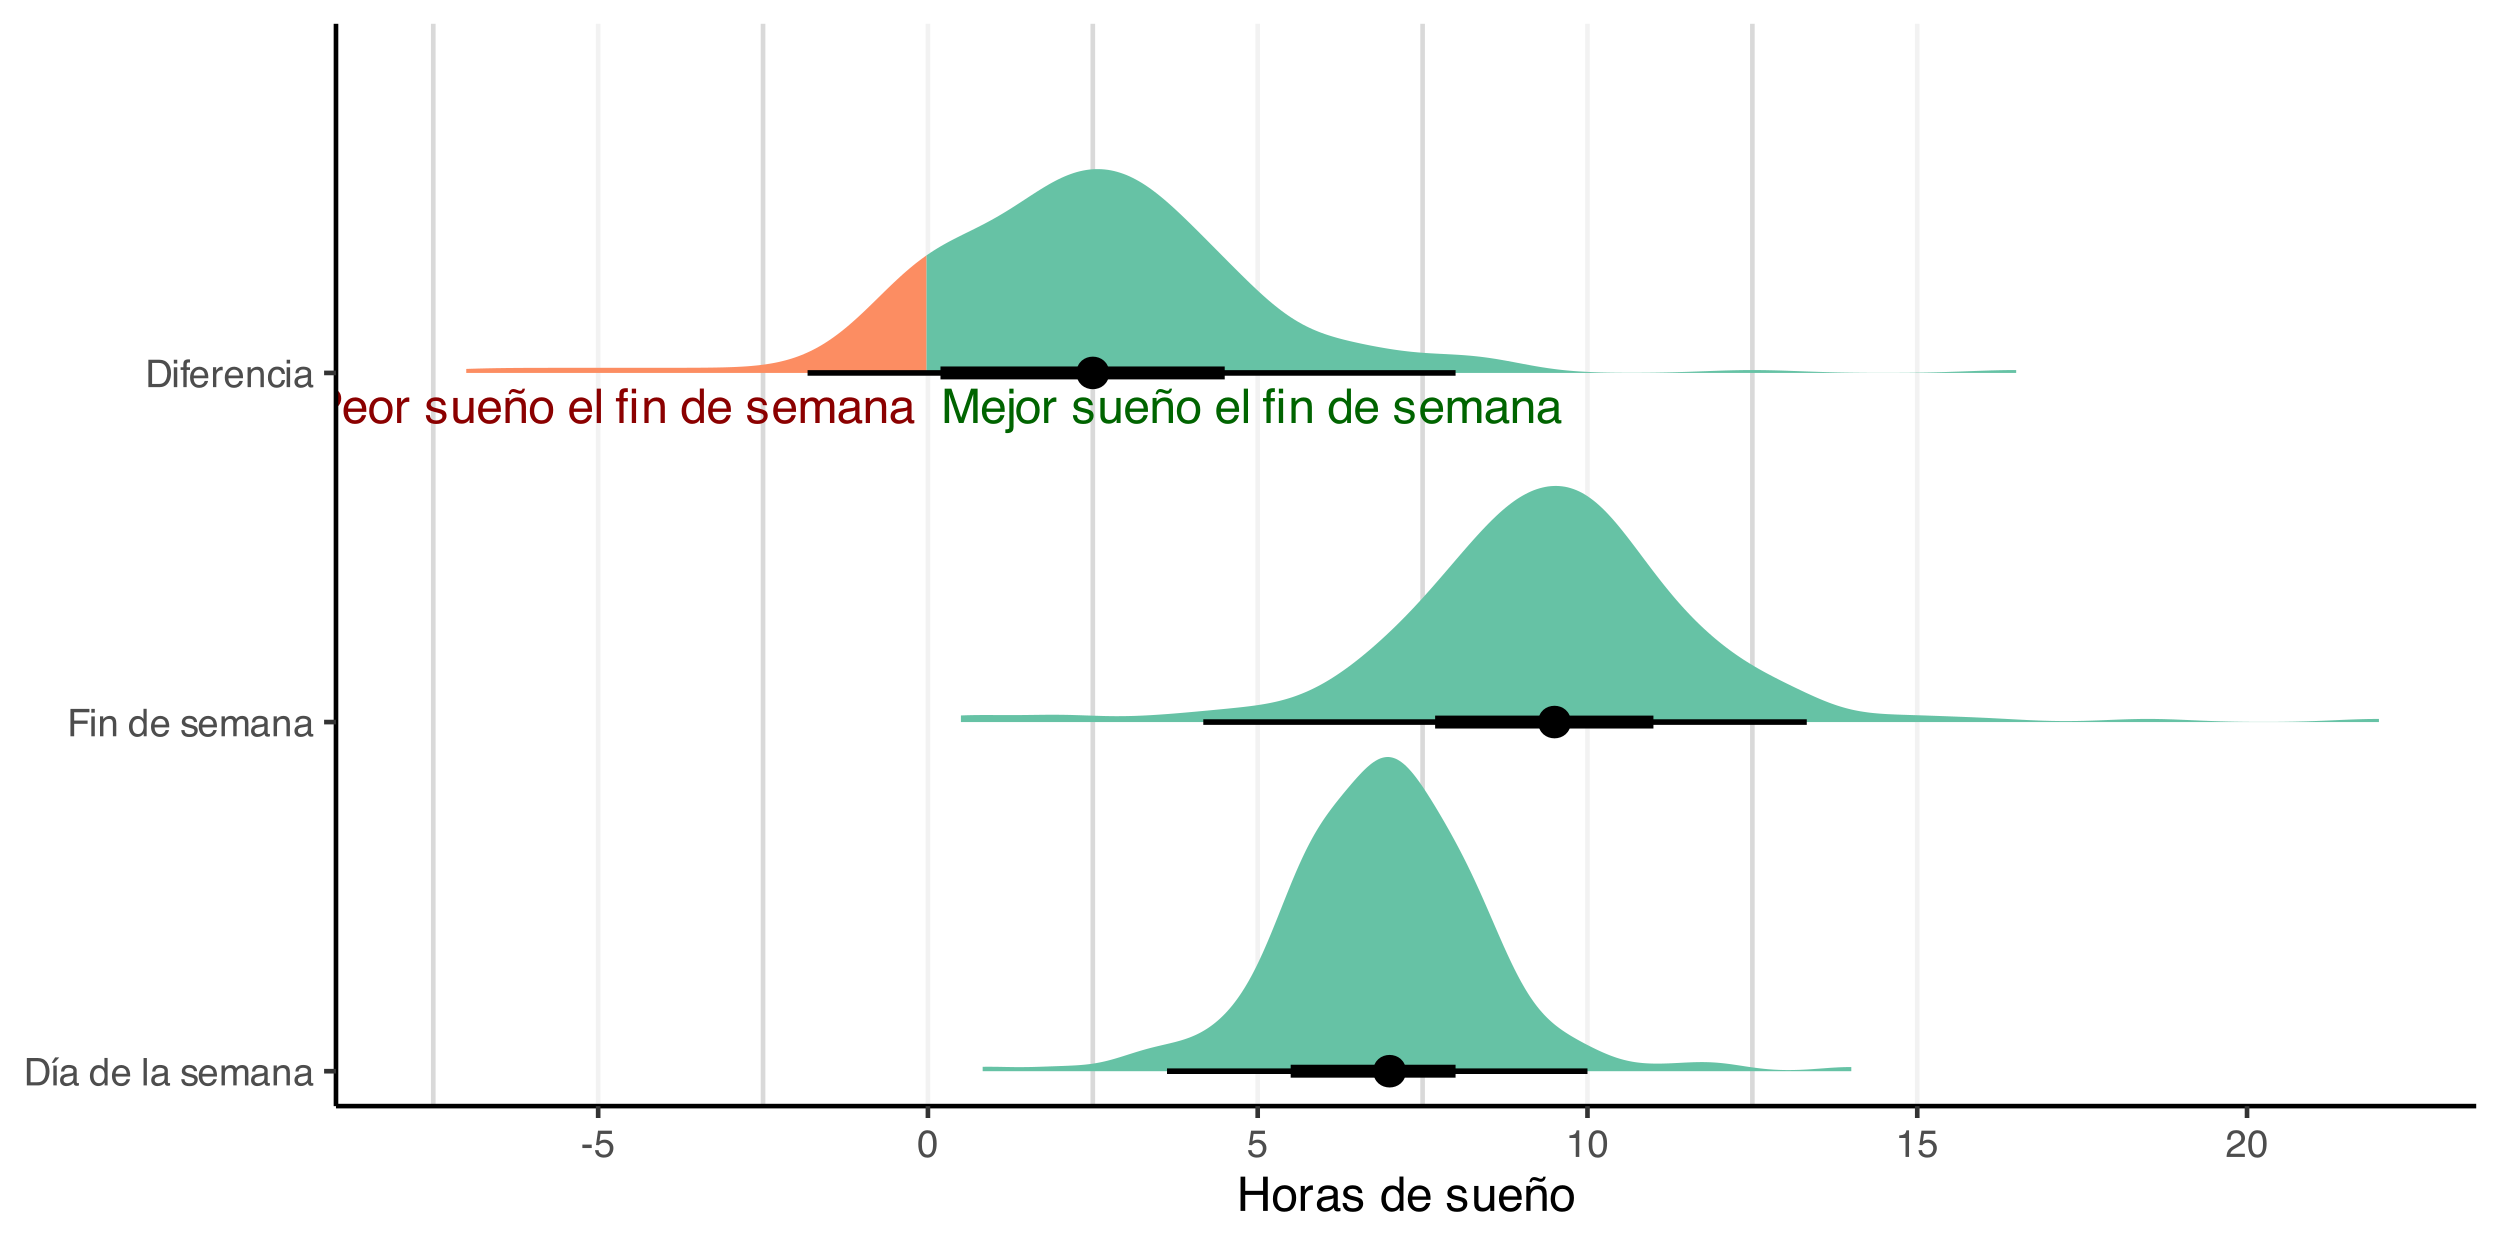 <?xml version="1.0" encoding="UTF-8"?>
<svg xmlns="http://www.w3.org/2000/svg" xmlns:xlink="http://www.w3.org/1999/xlink" width="576" height="288" viewBox="0 0 576 288">
<defs>
<g>
<g id="glyph-0-0">
<path d="M 0.359 0 L 0.359 -7.922 L 6.641 -7.922 L 6.641 0 Z M 5.656 -1 L 5.656 -6.938 L 1.344 -6.938 L 1.344 -1 Z M 5.656 -1 "/>
</g>
<g id="glyph-0-1">
<path d="M 0.938 -7.922 L 4.516 -7.922 C 5.211 -7.922 5.773 -7.723 6.203 -7.328 C 6.641 -6.93 6.859 -6.375 6.859 -5.656 C 6.859 -5.031 6.664 -4.488 6.281 -4.031 C 5.895 -3.57 5.305 -3.344 4.516 -3.344 L 2.016 -3.344 L 2.016 0 L 0.938 0 Z M 5.781 -5.641 C 5.781 -6.223 5.562 -6.617 5.125 -6.828 C 4.895 -6.941 4.57 -7 4.156 -7 L 2.016 -7 L 2.016 -4.25 L 4.156 -4.25 C 4.633 -4.25 5.023 -4.352 5.328 -4.562 C 5.629 -4.77 5.781 -5.129 5.781 -5.641 Z M 5.781 -5.641 "/>
</g>
<g id="glyph-0-2">
<path d="M 3.125 -5.906 C 3.531 -5.906 3.926 -5.805 4.312 -5.609 C 4.695 -5.422 4.988 -5.176 5.188 -4.875 C 5.383 -4.582 5.516 -4.238 5.578 -3.844 C 5.629 -3.582 5.656 -3.16 5.656 -2.578 L 1.422 -2.578 C 1.441 -1.992 1.582 -1.523 1.844 -1.172 C 2.102 -0.816 2.504 -0.641 3.047 -0.641 C 3.555 -0.641 3.961 -0.805 4.266 -1.141 C 4.43 -1.328 4.551 -1.551 4.625 -1.812 L 5.578 -1.812 C 5.555 -1.602 5.473 -1.367 5.328 -1.109 C 5.191 -0.848 5.035 -0.633 4.859 -0.469 C 4.555 -0.176 4.191 0.02 3.766 0.125 C 3.523 0.176 3.258 0.203 2.969 0.203 C 2.25 0.203 1.641 -0.055 1.141 -0.578 C 0.641 -1.098 0.391 -1.832 0.391 -2.781 C 0.391 -3.707 0.641 -4.457 1.141 -5.031 C 1.648 -5.613 2.312 -5.906 3.125 -5.906 Z M 4.672 -3.344 C 4.629 -3.77 4.535 -4.109 4.391 -4.359 C 4.117 -4.828 3.676 -5.062 3.062 -5.062 C 2.613 -5.062 2.238 -4.898 1.938 -4.578 C 1.633 -4.254 1.473 -3.844 1.453 -3.344 Z M 3.031 -5.922 Z M 3.031 -5.922 "/>
</g>
<g id="glyph-0-3">
<path d="M 3 -0.625 C 3.645 -0.625 4.086 -0.867 4.328 -1.359 C 4.566 -1.848 4.688 -2.391 4.688 -2.984 C 4.688 -3.523 4.598 -3.961 4.422 -4.297 C 4.148 -4.828 3.68 -5.094 3.016 -5.094 C 2.422 -5.094 1.988 -4.863 1.719 -4.406 C 1.445 -3.957 1.312 -3.414 1.312 -2.781 C 1.312 -2.164 1.445 -1.648 1.719 -1.234 C 1.988 -0.828 2.414 -0.625 3 -0.625 Z M 3.047 -5.938 C 3.785 -5.938 4.41 -5.688 4.922 -5.188 C 5.441 -4.695 5.703 -3.973 5.703 -3.016 C 5.703 -2.078 5.473 -1.305 5.016 -0.703 C 4.566 -0.098 3.863 0.203 2.906 0.203 C 2.113 0.203 1.484 -0.062 1.016 -0.594 C 0.547 -1.133 0.312 -1.859 0.312 -2.766 C 0.312 -3.734 0.555 -4.504 1.047 -5.078 C 1.547 -5.648 2.211 -5.938 3.047 -5.938 Z M 3.016 -5.922 Z M 3.016 -5.922 "/>
</g>
<g id="glyph-0-4">
<path d="M 0.734 -5.781 L 1.656 -5.781 L 1.656 -4.781 C 1.738 -4.977 1.926 -5.211 2.219 -5.484 C 2.508 -5.766 2.848 -5.906 3.234 -5.906 C 3.254 -5.906 3.285 -5.898 3.328 -5.891 C 3.367 -5.891 3.441 -5.883 3.547 -5.875 L 3.547 -4.859 C 3.492 -4.867 3.441 -4.875 3.391 -4.875 C 3.336 -4.875 3.285 -4.875 3.234 -4.875 C 2.742 -4.875 2.363 -4.719 2.094 -4.406 C 1.832 -4.094 1.703 -3.734 1.703 -3.328 L 1.703 0 L 0.734 0 Z M 0.734 -5.781 "/>
</g>
<g id="glyph-0-5">
</g>
<g id="glyph-0-6">
<path d="M 1.297 -1.812 C 1.316 -1.488 1.395 -1.238 1.531 -1.062 C 1.781 -0.75 2.207 -0.594 2.812 -0.594 C 3.164 -0.594 3.477 -0.672 3.75 -0.828 C 4.031 -0.984 4.172 -1.227 4.172 -1.562 C 4.172 -1.812 4.055 -2 3.828 -2.125 C 3.691 -2.207 3.414 -2.301 3 -2.406 L 2.234 -2.594 C 1.742 -2.719 1.379 -2.852 1.141 -3 C 0.723 -3.258 0.516 -3.625 0.516 -4.094 C 0.516 -4.633 0.711 -5.07 1.109 -5.406 C 1.504 -5.75 2.035 -5.922 2.703 -5.922 C 3.566 -5.922 4.191 -5.664 4.578 -5.156 C 4.816 -4.832 4.938 -4.484 4.938 -4.109 L 4.016 -4.109 C 3.992 -4.328 3.914 -4.531 3.781 -4.719 C 3.562 -4.969 3.176 -5.094 2.625 -5.094 C 2.258 -5.094 1.977 -5.02 1.781 -4.875 C 1.594 -4.738 1.5 -4.555 1.5 -4.328 C 1.5 -4.078 1.625 -3.879 1.875 -3.734 C 2.02 -3.641 2.234 -3.555 2.516 -3.484 L 3.156 -3.328 C 3.852 -3.16 4.32 -3 4.562 -2.844 C 4.938 -2.594 5.125 -2.203 5.125 -1.672 C 5.125 -1.16 4.926 -0.719 4.531 -0.344 C 4.145 0.031 3.551 0.219 2.75 0.219 C 1.895 0.219 1.285 0.023 0.922 -0.359 C 0.566 -0.754 0.379 -1.238 0.359 -1.812 Z M 2.719 -5.922 Z M 2.719 -5.922 "/>
</g>
<g id="glyph-0-7">
<path d="M 1.688 -5.781 L 1.688 -1.938 C 1.688 -1.645 1.734 -1.406 1.828 -1.219 C 1.992 -0.875 2.312 -0.703 2.781 -0.703 C 3.457 -0.703 3.922 -1.004 4.172 -1.609 C 4.305 -1.93 4.375 -2.375 4.375 -2.938 L 4.375 -5.781 L 5.344 -5.781 L 5.344 0 L 4.422 0 L 4.438 -0.859 C 4.312 -0.629 4.156 -0.441 3.969 -0.297 C 3.594 0.004 3.141 0.156 2.609 0.156 C 1.785 0.156 1.227 -0.117 0.938 -0.672 C 0.77 -0.961 0.688 -1.352 0.688 -1.844 L 0.688 -5.781 Z M 3.016 -5.922 Z M 3.016 -5.922 "/>
</g>
<g id="glyph-0-8">
<path d="M 0.719 -5.781 L 1.641 -5.781 L 1.641 -4.953 C 1.91 -5.297 2.195 -5.539 2.5 -5.688 C 2.812 -5.832 3.148 -5.906 3.516 -5.906 C 4.336 -5.906 4.895 -5.617 5.188 -5.047 C 5.344 -4.734 5.422 -4.285 5.422 -3.703 L 5.422 0 L 4.438 0 L 4.438 -3.641 C 4.438 -3.992 4.383 -4.281 4.281 -4.5 C 4.102 -4.852 3.789 -5.031 3.344 -5.031 C 3.113 -5.031 2.922 -5.008 2.766 -4.969 C 2.504 -4.883 2.273 -4.723 2.078 -4.484 C 1.91 -4.297 1.801 -4.098 1.75 -3.891 C 1.707 -3.691 1.688 -3.406 1.688 -3.031 L 1.688 0 L 0.719 0 Z M 3 -5.922 Z M 3.578 -7.562 C 3.672 -7.52 3.758 -7.484 3.844 -7.453 C 3.926 -7.43 4.008 -7.422 4.094 -7.422 C 4.301 -7.422 4.445 -7.484 4.531 -7.609 C 4.582 -7.68 4.613 -7.785 4.625 -7.922 L 5.203 -7.922 C 5.117 -7.461 4.969 -7.145 4.75 -6.969 C 4.539 -6.801 4.312 -6.719 4.062 -6.719 C 3.977 -6.719 3.875 -6.734 3.75 -6.766 C 3.633 -6.797 3.531 -6.828 3.438 -6.859 L 3.141 -6.969 C 2.973 -7.031 2.836 -7.07 2.734 -7.094 C 2.629 -7.125 2.523 -7.141 2.422 -7.141 C 2.297 -7.141 2.191 -7.098 2.109 -7.016 C 2.023 -6.941 1.973 -6.816 1.953 -6.641 L 1.422 -6.641 C 1.461 -6.93 1.539 -7.164 1.656 -7.344 C 1.852 -7.676 2.156 -7.844 2.562 -7.844 C 2.688 -7.844 2.82 -7.82 2.969 -7.781 C 3.113 -7.75 3.316 -7.676 3.578 -7.562 Z M 3.578 -7.562 "/>
</g>
<g id="glyph-0-9">
<path d="M 0.734 -7.922 L 1.703 -7.922 L 1.703 0 L 0.734 0 Z M 0.734 -7.922 "/>
</g>
<g id="glyph-0-10">
<path d="M 0.953 -6.656 C 0.961 -7.062 1.035 -7.359 1.172 -7.547 C 1.391 -7.867 1.82 -8.031 2.469 -8.031 C 2.531 -8.031 2.594 -8.031 2.656 -8.031 C 2.727 -8.031 2.805 -8.023 2.891 -8.016 L 2.891 -7.125 C 2.785 -7.133 2.707 -7.141 2.656 -7.141 C 2.613 -7.141 2.578 -7.141 2.547 -7.141 C 2.242 -7.141 2.062 -7.062 2 -6.906 C 1.945 -6.758 1.922 -6.375 1.922 -5.75 L 2.891 -5.75 L 2.891 -4.984 L 1.922 -4.984 L 1.922 0 L 0.953 0 L 0.953 -4.984 L 0.156 -4.984 L 0.156 -5.75 L 0.953 -5.75 Z M 3.812 -6.828 L 3.812 -7.922 L 4.797 -7.922 L 4.797 -6.828 Z M 3.812 -5.75 L 4.797 -5.75 L 4.797 0 L 3.812 0 Z M 3.812 -5.75 "/>
</g>
<g id="glyph-0-11">
<path d="M 0.719 -5.781 L 1.641 -5.781 L 1.641 -4.953 C 1.91 -5.297 2.195 -5.539 2.5 -5.688 C 2.812 -5.832 3.148 -5.906 3.516 -5.906 C 4.336 -5.906 4.895 -5.617 5.188 -5.047 C 5.344 -4.734 5.422 -4.285 5.422 -3.703 L 5.422 0 L 4.438 0 L 4.438 -3.641 C 4.438 -3.992 4.383 -4.281 4.281 -4.5 C 4.102 -4.852 3.789 -5.031 3.344 -5.031 C 3.113 -5.031 2.922 -5.008 2.766 -4.969 C 2.504 -4.883 2.273 -4.723 2.078 -4.484 C 1.91 -4.297 1.801 -4.098 1.75 -3.891 C 1.707 -3.691 1.688 -3.406 1.688 -3.031 L 1.688 0 L 0.719 0 Z M 3 -5.922 Z M 3 -5.922 "/>
</g>
<g id="glyph-0-12">
<path d="M 1.328 -2.828 C 1.328 -2.203 1.457 -1.68 1.719 -1.266 C 1.977 -0.848 2.398 -0.641 2.984 -0.641 C 3.43 -0.641 3.801 -0.832 4.094 -1.219 C 4.383 -1.602 4.531 -2.16 4.531 -2.891 C 4.531 -3.617 4.379 -4.156 4.078 -4.5 C 3.773 -4.852 3.406 -5.031 2.969 -5.031 C 2.477 -5.031 2.082 -4.844 1.781 -4.469 C 1.477 -4.094 1.328 -3.547 1.328 -2.828 Z M 2.781 -5.875 C 3.227 -5.875 3.602 -5.781 3.906 -5.594 C 4.07 -5.488 4.266 -5.301 4.484 -5.031 L 4.484 -7.953 L 5.422 -7.953 L 5.422 0 L 4.547 0 L 4.547 -0.797 C 4.316 -0.441 4.047 -0.188 3.734 -0.031 C 3.43 0.125 3.082 0.203 2.688 0.203 C 2.039 0.203 1.477 -0.066 1 -0.609 C 0.531 -1.148 0.297 -1.867 0.297 -2.766 C 0.297 -3.609 0.508 -4.336 0.938 -4.953 C 1.375 -5.566 1.988 -5.875 2.781 -5.875 Z M 2.781 -5.875 "/>
</g>
<g id="glyph-0-13">
<path d="M 0.719 -5.781 L 1.672 -5.781 L 1.672 -4.953 C 1.898 -5.242 2.109 -5.453 2.297 -5.578 C 2.617 -5.797 2.984 -5.906 3.391 -5.906 C 3.848 -5.906 4.219 -5.789 4.5 -5.562 C 4.656 -5.438 4.801 -5.25 4.938 -5 C 5.145 -5.301 5.395 -5.523 5.688 -5.672 C 5.977 -5.828 6.305 -5.906 6.672 -5.906 C 7.453 -5.906 7.984 -5.625 8.266 -5.062 C 8.41 -4.758 8.484 -4.352 8.484 -3.844 L 8.484 0 L 7.469 0 L 7.469 -4.016 C 7.469 -4.398 7.375 -4.66 7.188 -4.797 C 7 -4.941 6.766 -5.016 6.484 -5.016 C 6.098 -5.016 5.77 -4.883 5.5 -4.625 C 5.227 -4.375 5.094 -3.953 5.094 -3.359 L 5.094 0 L 4.094 0 L 4.094 -3.766 C 4.094 -4.16 4.047 -4.445 3.953 -4.625 C 3.805 -4.895 3.535 -5.031 3.141 -5.031 C 2.766 -5.031 2.426 -4.891 2.125 -4.609 C 1.832 -4.328 1.688 -3.812 1.688 -3.062 L 1.688 0 L 0.719 0 Z M 0.719 -5.781 "/>
</g>
<g id="glyph-0-14">
<path d="M 1.453 -1.531 C 1.453 -1.25 1.555 -1.023 1.766 -0.859 C 1.973 -0.703 2.211 -0.625 2.484 -0.625 C 2.828 -0.625 3.16 -0.707 3.484 -0.875 C 4.023 -1.133 4.297 -1.562 4.297 -2.156 L 4.297 -2.938 C 4.172 -2.863 4.016 -2.801 3.828 -2.75 C 3.641 -2.695 3.457 -2.66 3.281 -2.641 L 2.703 -2.562 C 2.348 -2.52 2.082 -2.445 1.906 -2.344 C 1.602 -2.176 1.453 -1.906 1.453 -1.531 Z M 3.812 -3.5 C 4.031 -3.531 4.176 -3.625 4.25 -3.781 C 4.301 -3.863 4.328 -3.988 4.328 -4.156 C 4.328 -4.488 4.207 -4.727 3.969 -4.875 C 3.727 -5.02 3.391 -5.094 2.953 -5.094 C 2.453 -5.094 2.094 -4.957 1.875 -4.688 C 1.758 -4.531 1.68 -4.305 1.641 -4.016 L 0.734 -4.016 C 0.754 -4.723 0.984 -5.219 1.422 -5.5 C 1.867 -5.781 2.391 -5.922 2.984 -5.922 C 3.66 -5.922 4.211 -5.789 4.641 -5.531 C 5.055 -5.27 5.266 -4.867 5.266 -4.328 L 5.266 -1 C 5.266 -0.895 5.285 -0.812 5.328 -0.75 C 5.367 -0.688 5.457 -0.656 5.594 -0.656 C 5.633 -0.656 5.68 -0.656 5.734 -0.656 C 5.785 -0.664 5.844 -0.676 5.906 -0.688 L 5.906 0.031 C 5.758 0.07 5.645 0.098 5.562 0.109 C 5.477 0.117 5.367 0.125 5.234 0.125 C 4.898 0.125 4.66 0.004 4.516 -0.234 C 4.43 -0.359 4.375 -0.535 4.344 -0.766 C 4.145 -0.504 3.859 -0.281 3.484 -0.094 C 3.117 0.094 2.711 0.188 2.266 0.188 C 1.734 0.188 1.297 0.023 0.953 -0.297 C 0.609 -0.617 0.438 -1.023 0.438 -1.516 C 0.438 -2.047 0.602 -2.457 0.938 -2.75 C 1.281 -3.051 1.723 -3.238 2.266 -3.312 Z M 3 -5.922 Z M 3 -5.922 "/>
</g>
<g id="glyph-0-15">
<path d="M 0.812 -7.922 L 2.359 -7.922 L 4.625 -1.219 L 6.891 -7.922 L 8.406 -7.922 L 8.406 0 L 7.391 0 L 7.391 -4.672 C 7.391 -4.836 7.391 -5.109 7.391 -5.484 C 7.398 -5.859 7.406 -6.258 7.406 -6.688 L 5.156 0 L 4.094 0 L 1.812 -6.688 L 1.812 -6.438 C 1.812 -6.25 1.816 -5.953 1.828 -5.547 C 1.836 -5.148 1.844 -4.859 1.844 -4.672 L 1.844 0 L 0.812 0 Z M 0.812 -7.922 "/>
</g>
<g id="glyph-0-16">
<path d="M 1.688 -6.797 L 0.719 -6.797 L 0.719 -7.922 L 1.688 -7.922 Z M -0.203 1.469 C 0.234 1.445 0.492 1.406 0.578 1.344 C 0.672 1.281 0.719 1.082 0.719 0.75 L 0.719 -5.75 L 1.688 -5.75 L 1.688 0.859 C 1.688 1.273 1.617 1.586 1.484 1.797 C 1.254 2.148 0.82 2.328 0.188 2.328 C 0.145 2.328 0.098 2.32 0.047 2.312 C -0.004 2.312 -0.086 2.305 -0.203 2.297 Z M -0.203 1.469 "/>
</g>
<g id="glyph-1-0">
<path d="M 0.281 0 L 0.281 -6.312 L 5.297 -6.312 L 5.297 0 Z M 4.5 -0.797 L 4.5 -5.516 L 1.078 -5.516 L 1.078 -0.797 Z M 4.5 -0.797 "/>
</g>
<g id="glyph-1-1">
<path d="M 3.094 -0.734 C 3.383 -0.734 3.625 -0.766 3.812 -0.828 C 4.133 -0.93 4.406 -1.145 4.625 -1.469 C 4.789 -1.719 4.91 -2.039 4.984 -2.438 C 5.023 -2.676 5.047 -2.898 5.047 -3.109 C 5.047 -3.891 4.891 -4.492 4.578 -4.922 C 4.273 -5.359 3.773 -5.578 3.078 -5.578 L 1.562 -5.578 L 1.562 -0.734 Z M 0.703 -6.312 L 3.266 -6.312 C 4.129 -6.312 4.801 -6.004 5.281 -5.391 C 5.707 -4.828 5.922 -4.113 5.922 -3.25 C 5.922 -2.582 5.797 -1.977 5.547 -1.438 C 5.098 -0.477 4.332 0 3.25 0 L 0.703 0 Z M 0.703 -6.312 "/>
</g>
<g id="glyph-1-2">
<path d="M 0.812 -4.578 L 1.594 -4.578 L 1.594 0 L 0.812 0 Z M 1.203 -4.719 Z M 2.172 -6.453 L 1.031 -5.203 L 0.438 -5.203 L 1.219 -6.453 Z M 2.172 -6.453 "/>
</g>
<g id="glyph-1-3">
<path d="M 1.156 -1.219 C 1.156 -1 1.238 -0.82 1.406 -0.688 C 1.57 -0.562 1.766 -0.5 1.984 -0.5 C 2.254 -0.5 2.52 -0.562 2.781 -0.688 C 3.207 -0.895 3.422 -1.238 3.422 -1.719 L 3.422 -2.344 C 3.328 -2.281 3.203 -2.227 3.047 -2.188 C 2.898 -2.145 2.754 -2.117 2.609 -2.109 L 2.141 -2.047 C 1.867 -2.004 1.66 -1.945 1.516 -1.875 C 1.273 -1.738 1.156 -1.52 1.156 -1.219 Z M 3.031 -2.781 C 3.207 -2.812 3.328 -2.891 3.391 -3.016 C 3.422 -3.078 3.438 -3.176 3.438 -3.312 C 3.438 -3.57 3.344 -3.758 3.156 -3.875 C 2.969 -4 2.703 -4.062 2.359 -4.062 C 1.953 -4.062 1.664 -3.953 1.5 -3.734 C 1.406 -3.609 1.344 -3.43 1.312 -3.203 L 0.594 -3.203 C 0.602 -3.766 0.785 -4.156 1.141 -4.375 C 1.492 -4.602 1.906 -4.719 2.375 -4.719 C 2.914 -4.719 3.352 -4.613 3.688 -4.406 C 4.02 -4.195 4.188 -3.875 4.188 -3.438 L 4.188 -0.797 C 4.188 -0.711 4.203 -0.645 4.234 -0.594 C 4.273 -0.551 4.348 -0.531 4.453 -0.531 C 4.484 -0.531 4.52 -0.531 4.562 -0.531 C 4.602 -0.531 4.648 -0.535 4.703 -0.547 L 4.703 0.016 C 4.578 0.055 4.484 0.078 4.422 0.078 C 4.359 0.086 4.273 0.094 4.172 0.094 C 3.898 0.094 3.707 0 3.594 -0.188 C 3.531 -0.281 3.484 -0.422 3.453 -0.609 C 3.297 -0.398 3.07 -0.219 2.781 -0.062 C 2.488 0.082 2.16 0.156 1.797 0.156 C 1.367 0.156 1.02 0.023 0.75 -0.234 C 0.488 -0.492 0.359 -0.816 0.359 -1.203 C 0.359 -1.629 0.488 -1.957 0.75 -2.188 C 1.02 -2.426 1.367 -2.578 1.797 -2.641 Z M 2.391 -4.719 Z M 2.391 -4.719 "/>
</g>
<g id="glyph-1-4">
</g>
<g id="glyph-1-5">
<path d="M 1.062 -2.25 C 1.062 -1.75 1.164 -1.332 1.375 -1 C 1.582 -0.676 1.914 -0.516 2.375 -0.516 C 2.727 -0.516 3.02 -0.664 3.25 -0.969 C 3.488 -1.281 3.609 -1.723 3.609 -2.297 C 3.609 -2.879 3.488 -3.305 3.25 -3.578 C 3.008 -3.859 2.711 -4 2.359 -4 C 1.973 -4 1.66 -3.848 1.422 -3.547 C 1.18 -3.254 1.062 -2.82 1.062 -2.25 Z M 2.219 -4.688 C 2.57 -4.688 2.867 -4.609 3.109 -4.453 C 3.242 -4.367 3.398 -4.219 3.578 -4 L 3.578 -6.328 L 4.312 -6.328 L 4.312 0 L 3.625 0 L 3.625 -0.641 C 3.438 -0.359 3.219 -0.156 2.969 -0.031 C 2.727 0.094 2.453 0.156 2.141 0.156 C 1.617 0.156 1.172 -0.055 0.797 -0.484 C 0.422 -0.91 0.234 -1.484 0.234 -2.203 C 0.234 -2.867 0.406 -3.445 0.75 -3.938 C 1.094 -4.438 1.582 -4.688 2.219 -4.688 Z M 2.219 -4.688 "/>
</g>
<g id="glyph-1-6">
<path d="M 2.484 -4.703 C 2.805 -4.703 3.117 -4.625 3.422 -4.469 C 3.734 -4.32 3.969 -4.125 4.125 -3.875 C 4.281 -3.645 4.383 -3.375 4.438 -3.062 C 4.488 -2.852 4.516 -2.516 4.516 -2.047 L 1.141 -2.047 C 1.148 -1.586 1.258 -1.211 1.469 -0.922 C 1.676 -0.641 1.992 -0.5 2.422 -0.5 C 2.828 -0.5 3.148 -0.633 3.391 -0.906 C 3.523 -1.062 3.625 -1.238 3.688 -1.438 L 4.453 -1.438 C 4.43 -1.27 4.363 -1.082 4.25 -0.875 C 4.133 -0.664 4.004 -0.5 3.859 -0.375 C 3.629 -0.145 3.344 0.008 3 0.094 C 2.812 0.133 2.598 0.156 2.359 0.156 C 1.785 0.156 1.301 -0.051 0.906 -0.469 C 0.508 -0.883 0.312 -1.469 0.312 -2.219 C 0.312 -2.945 0.508 -3.539 0.906 -4 C 1.312 -4.469 1.836 -4.703 2.484 -4.703 Z M 3.719 -2.672 C 3.688 -3.004 3.613 -3.27 3.5 -3.469 C 3.281 -3.844 2.926 -4.031 2.438 -4.031 C 2.082 -4.031 1.785 -3.898 1.547 -3.641 C 1.305 -3.391 1.176 -3.066 1.156 -2.672 Z M 2.406 -4.719 Z M 2.406 -4.719 "/>
</g>
<g id="glyph-1-7">
<path d="M 0.594 -6.312 L 1.359 -6.312 L 1.359 0 L 0.594 0 Z M 0.594 -6.312 "/>
</g>
<g id="glyph-1-8">
<path d="M 1.031 -1.438 C 1.051 -1.188 1.113 -0.988 1.219 -0.844 C 1.414 -0.602 1.754 -0.484 2.234 -0.484 C 2.516 -0.484 2.766 -0.539 2.984 -0.656 C 3.203 -0.781 3.312 -0.973 3.312 -1.234 C 3.312 -1.43 3.223 -1.582 3.047 -1.688 C 2.941 -1.75 2.723 -1.82 2.391 -1.906 L 1.781 -2.062 C 1.383 -2.164 1.094 -2.273 0.906 -2.391 C 0.57 -2.598 0.406 -2.891 0.406 -3.266 C 0.406 -3.691 0.562 -4.039 0.875 -4.312 C 1.195 -4.582 1.617 -4.719 2.141 -4.719 C 2.836 -4.719 3.336 -4.516 3.641 -4.109 C 3.836 -3.848 3.93 -3.57 3.922 -3.281 L 3.203 -3.281 C 3.18 -3.457 3.117 -3.613 3.016 -3.75 C 2.836 -3.957 2.531 -4.062 2.094 -4.062 C 1.801 -4.062 1.578 -4.004 1.422 -3.891 C 1.273 -3.773 1.203 -3.629 1.203 -3.453 C 1.203 -3.254 1.301 -3.094 1.5 -2.969 C 1.613 -2.895 1.781 -2.832 2 -2.781 L 2.516 -2.656 C 3.066 -2.52 3.438 -2.391 3.625 -2.266 C 3.926 -2.066 4.078 -1.754 4.078 -1.328 C 4.078 -0.922 3.922 -0.566 3.609 -0.266 C 3.305 0.023 2.832 0.172 2.188 0.172 C 1.508 0.172 1.023 0.02 0.734 -0.281 C 0.453 -0.594 0.301 -0.977 0.281 -1.438 Z M 2.172 -4.719 Z M 2.172 -4.719 "/>
</g>
<g id="glyph-1-9">
<path d="M 0.562 -4.594 L 1.328 -4.594 L 1.328 -3.953 C 1.516 -4.172 1.68 -4.332 1.828 -4.438 C 2.086 -4.613 2.379 -4.703 2.703 -4.703 C 3.066 -4.703 3.359 -4.613 3.578 -4.438 C 3.703 -4.332 3.816 -4.18 3.922 -3.984 C 4.098 -4.223 4.301 -4.398 4.531 -4.516 C 4.758 -4.641 5.02 -4.703 5.312 -4.703 C 5.926 -4.703 6.348 -4.477 6.578 -4.031 C 6.691 -3.789 6.75 -3.469 6.75 -3.062 L 6.75 0 L 5.953 0 L 5.953 -3.203 C 5.953 -3.504 5.875 -3.711 5.719 -3.828 C 5.57 -3.941 5.383 -4 5.156 -4 C 4.852 -4 4.594 -3.895 4.375 -3.688 C 4.156 -3.488 4.047 -3.148 4.047 -2.672 L 4.047 0 L 3.266 0 L 3.266 -3 C 3.266 -3.312 3.227 -3.539 3.156 -3.688 C 3.039 -3.895 2.82 -4 2.5 -4 C 2.207 -4 1.941 -3.883 1.703 -3.656 C 1.461 -3.438 1.344 -3.031 1.344 -2.438 L 1.344 0 L 0.562 0 Z M 0.562 -4.594 "/>
</g>
<g id="glyph-1-10">
<path d="M 0.562 -4.594 L 1.297 -4.594 L 1.297 -3.953 C 1.516 -4.211 1.742 -4.398 1.984 -4.516 C 2.234 -4.641 2.508 -4.703 2.812 -4.703 C 3.457 -4.703 3.895 -4.473 4.125 -4.016 C 4.25 -3.766 4.312 -3.41 4.312 -2.953 L 4.312 0 L 3.531 0 L 3.531 -2.906 C 3.531 -3.176 3.488 -3.398 3.406 -3.578 C 3.27 -3.859 3.02 -4 2.656 -4 C 2.477 -4 2.328 -3.984 2.203 -3.953 C 1.992 -3.891 1.812 -3.766 1.656 -3.578 C 1.52 -3.422 1.43 -3.258 1.391 -3.094 C 1.359 -2.938 1.344 -2.707 1.344 -2.406 L 1.344 0 L 0.562 0 Z M 2.391 -4.719 Z M 2.391 -4.719 "/>
</g>
<g id="glyph-1-11">
<path d="M 0.75 -6.312 L 5.125 -6.312 L 5.125 -5.531 L 1.609 -5.531 L 1.609 -3.625 L 4.703 -3.625 L 4.703 -2.875 L 1.609 -2.875 L 1.609 0 L 0.75 0 Z M 0.75 -6.312 "/>
</g>
<g id="glyph-1-12">
<path d="M 0.562 -4.578 L 1.359 -4.578 L 1.359 0 L 0.562 0 Z M 0.562 -6.312 L 1.359 -6.312 L 1.359 -5.438 L 0.562 -5.438 Z M 0.562 -6.312 "/>
</g>
<g id="glyph-1-13">
<path d="M 0.766 -5.297 C 0.773 -5.617 0.828 -5.852 0.922 -6 C 1.109 -6.27 1.457 -6.406 1.969 -6.406 C 2.02 -6.406 2.07 -6.398 2.125 -6.391 C 2.176 -6.391 2.234 -6.391 2.297 -6.391 L 2.297 -5.672 C 2.211 -5.68 2.156 -5.688 2.125 -5.688 C 2.094 -5.688 2.055 -5.688 2.016 -5.688 C 1.785 -5.688 1.645 -5.625 1.594 -5.5 C 1.551 -5.383 1.531 -5.078 1.531 -4.578 L 2.297 -4.578 L 2.297 -3.969 L 1.531 -3.969 L 1.531 0 L 0.766 0 L 0.766 -3.969 L 0.125 -3.969 L 0.125 -4.578 L 0.766 -4.578 Z M 0.766 -5.297 "/>
</g>
<g id="glyph-1-14">
<path d="M 0.594 -4.594 L 1.328 -4.594 L 1.328 -3.812 C 1.379 -3.957 1.523 -4.141 1.766 -4.359 C 2.004 -4.586 2.273 -4.703 2.578 -4.703 C 2.586 -4.703 2.609 -4.695 2.641 -4.688 C 2.68 -4.688 2.742 -4.688 2.828 -4.688 L 2.828 -3.859 C 2.773 -3.867 2.727 -3.875 2.688 -3.875 C 2.656 -3.883 2.617 -3.891 2.578 -3.891 C 2.18 -3.891 1.879 -3.766 1.672 -3.516 C 1.461 -3.266 1.359 -2.973 1.359 -2.641 L 1.359 0 L 0.594 0 Z M 0.594 -4.594 "/>
</g>
<g id="glyph-1-15">
<path d="M 2.344 -4.734 C 2.863 -4.734 3.285 -4.609 3.609 -4.359 C 3.93 -4.109 4.125 -3.672 4.188 -3.047 L 3.438 -3.047 C 3.395 -3.336 3.289 -3.578 3.125 -3.766 C 2.957 -3.953 2.695 -4.047 2.344 -4.047 C 1.852 -4.047 1.5 -3.801 1.281 -3.312 C 1.145 -3.008 1.078 -2.629 1.078 -2.172 C 1.078 -1.703 1.172 -1.312 1.359 -1 C 1.555 -0.688 1.867 -0.531 2.297 -0.531 C 2.609 -0.531 2.859 -0.625 3.047 -0.812 C 3.234 -1.008 3.363 -1.281 3.438 -1.625 L 4.188 -1.625 C 4.102 -1.02 3.891 -0.57 3.547 -0.281 C 3.203 0 2.766 0.141 2.234 0.141 C 1.629 0.141 1.145 -0.078 0.781 -0.516 C 0.426 -0.961 0.25 -1.516 0.25 -2.172 C 0.25 -2.984 0.445 -3.613 0.844 -4.062 C 1.238 -4.508 1.738 -4.734 2.344 -4.734 Z M 2.219 -4.719 Z M 2.219 -4.719 "/>
</g>
<g id="glyph-1-16">
<path d="M 0.359 -2.844 L 2.516 -2.844 L 2.516 -2.047 L 0.359 -2.047 Z M 0.359 -2.844 "/>
</g>
<g id="glyph-1-17">
<path d="M 1.094 -1.562 C 1.133 -1.125 1.336 -0.82 1.703 -0.656 C 1.879 -0.57 2.094 -0.531 2.344 -0.531 C 2.801 -0.531 3.141 -0.676 3.359 -0.969 C 3.578 -1.258 3.688 -1.582 3.688 -1.938 C 3.688 -2.363 3.555 -2.691 3.297 -2.922 C 3.035 -3.16 2.719 -3.281 2.344 -3.281 C 2.082 -3.281 1.852 -3.227 1.656 -3.125 C 1.469 -3.02 1.305 -2.879 1.172 -2.703 L 0.5 -2.734 L 0.969 -6.047 L 4.172 -6.047 L 4.172 -5.297 L 1.562 -5.297 L 1.297 -3.594 C 1.43 -3.695 1.566 -3.773 1.703 -3.828 C 1.93 -3.93 2.195 -3.984 2.5 -3.984 C 3.062 -3.984 3.535 -3.801 3.922 -3.438 C 4.316 -3.07 4.516 -2.609 4.516 -2.047 C 4.516 -1.461 4.332 -0.945 3.969 -0.5 C 3.613 -0.062 3.047 0.156 2.266 0.156 C 1.754 0.156 1.305 0.016 0.922 -0.266 C 0.547 -0.547 0.332 -0.977 0.281 -1.562 Z M 1.094 -1.562 "/>
</g>
<g id="glyph-1-18">
<path d="M 2.375 -6.156 C 3.176 -6.156 3.754 -5.828 4.109 -5.172 C 4.379 -4.66 4.516 -3.961 4.516 -3.078 C 4.516 -2.242 4.391 -1.555 4.141 -1.016 C 3.785 -0.223 3.195 0.172 2.375 0.172 C 1.633 0.172 1.082 -0.148 0.719 -0.797 C 0.426 -1.328 0.281 -2.047 0.281 -2.953 C 0.281 -3.648 0.367 -4.25 0.547 -4.75 C 0.879 -5.688 1.488 -6.156 2.375 -6.156 Z M 2.375 -0.531 C 2.77 -0.531 3.086 -0.707 3.328 -1.062 C 3.566 -1.426 3.688 -2.086 3.688 -3.047 C 3.688 -3.754 3.598 -4.332 3.422 -4.781 C 3.254 -5.227 2.922 -5.453 2.422 -5.453 C 1.973 -5.453 1.641 -5.238 1.422 -4.812 C 1.211 -4.383 1.109 -3.754 1.109 -2.922 C 1.109 -2.297 1.176 -1.789 1.312 -1.406 C 1.52 -0.82 1.875 -0.531 2.375 -0.531 Z M 2.375 -0.531 "/>
</g>
<g id="glyph-1-19">
<path d="M 0.844 -4.359 L 0.844 -4.953 C 1.395 -5.004 1.781 -5.094 2 -5.219 C 2.227 -5.344 2.395 -5.645 2.5 -6.125 L 3.109 -6.125 L 3.109 0 L 2.297 0 L 2.297 -4.359 Z M 0.844 -4.359 "/>
</g>
<g id="glyph-1-20">
<path d="M 0.281 0 C 0.301 -0.531 0.406 -0.988 0.594 -1.375 C 0.789 -1.77 1.164 -2.129 1.719 -2.453 L 2.547 -2.922 C 2.91 -3.141 3.164 -3.328 3.312 -3.484 C 3.551 -3.711 3.672 -3.984 3.672 -4.297 C 3.672 -4.648 3.562 -4.93 3.344 -5.141 C 3.133 -5.359 2.848 -5.469 2.484 -5.469 C 1.961 -5.469 1.598 -5.266 1.391 -4.859 C 1.285 -4.648 1.227 -4.352 1.219 -3.969 L 0.422 -3.969 C 0.43 -4.5 0.531 -4.938 0.719 -5.281 C 1.051 -5.875 1.645 -6.172 2.5 -6.172 C 3.195 -6.172 3.707 -5.977 4.031 -5.594 C 4.363 -5.219 4.531 -4.797 4.531 -4.328 C 4.531 -3.836 4.352 -3.414 4 -3.062 C 3.801 -2.863 3.441 -2.617 2.922 -2.328 L 2.344 -2 C 2.062 -1.844 1.836 -1.695 1.672 -1.562 C 1.391 -1.312 1.211 -1.035 1.141 -0.734 L 4.5 -0.734 L 4.5 0 Z M 0.281 0 "/>
</g>
<g id="glyph-2-0">
<path d="M 0.359 0 L 0.359 -7.891 L 6.625 -7.891 L 6.625 0 Z M 5.625 -0.984 L 5.625 -6.906 L 1.344 -6.906 L 1.344 -0.984 Z M 5.625 -0.984 "/>
</g>
<g id="glyph-2-1">
<path d="M 0.859 -7.891 L 1.938 -7.891 L 1.938 -4.625 L 6.047 -4.625 L 6.047 -7.891 L 7.125 -7.891 L 7.125 0 L 6.047 0 L 6.047 -3.688 L 1.938 -3.688 L 1.938 0 L 0.859 0 Z M 0.859 -7.891 "/>
</g>
<g id="glyph-2-2">
<path d="M 2.984 -0.625 C 3.629 -0.625 4.07 -0.863 4.312 -1.344 C 4.551 -1.832 4.672 -2.375 4.672 -2.969 C 4.672 -3.508 4.582 -3.945 4.406 -4.281 C 4.133 -4.812 3.664 -5.078 3 -5.078 C 2.406 -5.078 1.973 -4.848 1.703 -4.391 C 1.441 -3.941 1.312 -3.398 1.312 -2.766 C 1.312 -2.148 1.441 -1.641 1.703 -1.234 C 1.973 -0.828 2.398 -0.625 2.984 -0.625 Z M 3.031 -5.922 C 3.77 -5.922 4.395 -5.672 4.906 -5.172 C 5.414 -4.68 5.672 -3.957 5.672 -3 C 5.672 -2.07 5.445 -1.305 5 -0.703 C 4.551 -0.098 3.852 0.203 2.906 0.203 C 2.113 0.203 1.484 -0.062 1.016 -0.594 C 0.547 -1.125 0.312 -1.844 0.312 -2.75 C 0.312 -3.719 0.555 -4.488 1.047 -5.062 C 1.535 -5.633 2.195 -5.922 3.031 -5.922 Z M 3 -5.891 Z M 3 -5.891 "/>
</g>
<g id="glyph-2-3">
<path d="M 0.734 -5.75 L 1.656 -5.75 L 1.656 -4.766 C 1.727 -4.953 1.91 -5.18 2.203 -5.453 C 2.492 -5.734 2.832 -5.875 3.219 -5.875 C 3.238 -5.875 3.27 -5.875 3.312 -5.875 C 3.352 -5.875 3.426 -5.867 3.531 -5.859 L 3.531 -4.828 C 3.477 -4.836 3.426 -4.844 3.375 -4.844 C 3.32 -4.852 3.27 -4.859 3.219 -4.859 C 2.727 -4.859 2.352 -4.703 2.094 -4.391 C 1.832 -4.078 1.703 -3.719 1.703 -3.312 L 1.703 0 L 0.734 0 Z M 0.734 -5.75 "/>
</g>
<g id="glyph-2-4">
<path d="M 1.453 -1.531 C 1.453 -1.25 1.551 -1.023 1.75 -0.859 C 1.957 -0.703 2.203 -0.625 2.484 -0.625 C 2.816 -0.625 3.145 -0.703 3.469 -0.859 C 4.008 -1.117 4.281 -1.551 4.281 -2.156 L 4.281 -2.922 C 4.156 -2.848 4 -2.785 3.812 -2.734 C 3.633 -2.691 3.453 -2.656 3.266 -2.625 L 2.688 -2.562 C 2.332 -2.508 2.066 -2.438 1.891 -2.344 C 1.598 -2.164 1.453 -1.895 1.453 -1.531 Z M 3.797 -3.484 C 4.016 -3.516 4.16 -3.609 4.234 -3.766 C 4.273 -3.848 4.297 -3.973 4.297 -4.141 C 4.297 -4.461 4.176 -4.695 3.938 -4.844 C 3.707 -5 3.375 -5.078 2.938 -5.078 C 2.438 -5.078 2.082 -4.941 1.875 -4.672 C 1.75 -4.516 1.672 -4.289 1.641 -4 L 0.734 -4 C 0.754 -4.707 0.984 -5.195 1.422 -5.469 C 1.867 -5.75 2.383 -5.891 2.969 -5.891 C 3.645 -5.891 4.191 -5.758 4.609 -5.5 C 5.035 -5.25 5.25 -4.848 5.25 -4.297 L 5.25 -0.984 C 5.25 -0.891 5.266 -0.812 5.297 -0.75 C 5.336 -0.688 5.426 -0.656 5.562 -0.656 C 5.602 -0.656 5.648 -0.656 5.703 -0.656 C 5.766 -0.664 5.82 -0.676 5.875 -0.688 L 5.875 0.031 C 5.727 0.07 5.613 0.098 5.531 0.109 C 5.457 0.117 5.352 0.125 5.219 0.125 C 4.883 0.125 4.641 0.004 4.484 -0.234 C 4.41 -0.359 4.359 -0.535 4.328 -0.766 C 4.129 -0.504 3.844 -0.281 3.469 -0.094 C 3.102 0.094 2.695 0.188 2.25 0.188 C 1.719 0.188 1.281 0.023 0.938 -0.297 C 0.602 -0.617 0.438 -1.023 0.438 -1.516 C 0.438 -2.047 0.602 -2.457 0.938 -2.75 C 1.27 -3.039 1.707 -3.223 2.25 -3.297 Z M 2.984 -5.891 Z M 2.984 -5.891 "/>
</g>
<g id="glyph-2-5">
<path d="M 1.281 -1.812 C 1.312 -1.488 1.395 -1.238 1.531 -1.062 C 1.77 -0.75 2.191 -0.594 2.797 -0.594 C 3.148 -0.594 3.461 -0.672 3.734 -0.828 C 4.004 -0.984 4.141 -1.223 4.141 -1.547 C 4.141 -1.797 4.031 -1.984 3.812 -2.109 C 3.676 -2.191 3.398 -2.285 2.984 -2.391 L 2.219 -2.578 C 1.727 -2.703 1.367 -2.836 1.141 -2.984 C 0.723 -3.254 0.516 -3.617 0.516 -4.078 C 0.516 -4.617 0.707 -5.055 1.094 -5.391 C 1.488 -5.734 2.02 -5.906 2.688 -5.906 C 3.551 -5.906 4.176 -5.648 4.562 -5.141 C 4.801 -4.816 4.914 -4.469 4.906 -4.094 L 4 -4.094 C 3.977 -4.312 3.898 -4.508 3.766 -4.688 C 3.547 -4.945 3.16 -5.078 2.609 -5.078 C 2.242 -5.078 1.969 -5.004 1.781 -4.859 C 1.594 -4.723 1.5 -4.539 1.5 -4.312 C 1.5 -4.062 1.625 -3.863 1.875 -3.719 C 2.008 -3.625 2.219 -3.539 2.5 -3.469 L 3.141 -3.312 C 3.836 -3.145 4.301 -2.984 4.531 -2.828 C 4.914 -2.578 5.109 -2.191 5.109 -1.672 C 5.109 -1.148 4.91 -0.703 4.516 -0.328 C 4.129 0.035 3.539 0.219 2.75 0.219 C 1.895 0.219 1.285 0.023 0.922 -0.359 C 0.566 -0.754 0.379 -1.238 0.359 -1.812 Z M 2.719 -5.891 Z M 2.719 -5.891 "/>
</g>
<g id="glyph-2-6">
</g>
<g id="glyph-2-7">
<path d="M 1.328 -2.812 C 1.328 -2.195 1.457 -1.68 1.719 -1.266 C 1.977 -0.848 2.395 -0.641 2.969 -0.641 C 3.414 -0.641 3.781 -0.832 4.062 -1.219 C 4.352 -1.602 4.5 -2.156 4.5 -2.875 C 4.5 -3.602 4.348 -4.141 4.047 -4.484 C 3.754 -4.836 3.391 -5.016 2.953 -5.016 C 2.473 -5.016 2.082 -4.828 1.781 -4.453 C 1.477 -4.078 1.328 -3.531 1.328 -2.812 Z M 2.781 -5.859 C 3.219 -5.859 3.586 -5.766 3.891 -5.578 C 4.055 -5.473 4.25 -5.285 4.469 -5.016 L 4.469 -7.922 L 5.391 -7.922 L 5.391 0 L 4.531 0 L 4.531 -0.797 C 4.301 -0.441 4.031 -0.188 3.719 -0.031 C 3.414 0.125 3.066 0.203 2.672 0.203 C 2.023 0.203 1.469 -0.062 1 -0.594 C 0.531 -1.133 0.297 -1.852 0.297 -2.75 C 0.297 -3.594 0.508 -4.32 0.938 -4.938 C 1.363 -5.551 1.977 -5.859 2.781 -5.859 Z M 2.781 -5.859 "/>
</g>
<g id="glyph-2-8">
<path d="M 3.109 -5.875 C 3.516 -5.875 3.906 -5.781 4.281 -5.594 C 4.664 -5.406 4.961 -5.156 5.172 -4.844 C 5.359 -4.562 5.484 -4.223 5.547 -3.828 C 5.609 -3.566 5.641 -3.145 5.641 -2.562 L 1.422 -2.562 C 1.441 -1.977 1.578 -1.508 1.828 -1.156 C 2.086 -0.812 2.488 -0.641 3.031 -0.641 C 3.539 -0.641 3.945 -0.805 4.25 -1.141 C 4.414 -1.328 4.535 -1.551 4.609 -1.812 L 5.562 -1.812 C 5.531 -1.594 5.441 -1.352 5.297 -1.094 C 5.16 -0.832 5.004 -0.625 4.828 -0.469 C 4.535 -0.176 4.176 0.02 3.75 0.125 C 3.508 0.176 3.242 0.203 2.953 0.203 C 2.234 0.203 1.625 -0.055 1.125 -0.578 C 0.633 -1.098 0.391 -1.828 0.391 -2.766 C 0.391 -3.691 0.641 -4.441 1.141 -5.016 C 1.641 -5.586 2.297 -5.875 3.109 -5.875 Z M 4.641 -3.328 C 4.609 -3.754 4.52 -4.094 4.375 -4.344 C 4.102 -4.801 3.66 -5.031 3.047 -5.031 C 2.598 -5.031 2.223 -4.867 1.922 -4.547 C 1.629 -4.234 1.473 -3.828 1.453 -3.328 Z M 3.016 -5.891 Z M 3.016 -5.891 "/>
</g>
<g id="glyph-2-9">
<path d="M 1.672 -5.75 L 1.672 -1.938 C 1.672 -1.645 1.719 -1.406 1.812 -1.219 C 1.988 -0.875 2.312 -0.703 2.781 -0.703 C 3.445 -0.703 3.906 -1 4.156 -1.594 C 4.281 -1.914 4.344 -2.359 4.344 -2.922 L 4.344 -5.75 L 5.312 -5.75 L 5.312 0 L 4.406 0 L 4.422 -0.844 C 4.297 -0.625 4.141 -0.441 3.953 -0.297 C 3.578 0.004 3.129 0.156 2.609 0.156 C 1.785 0.156 1.223 -0.117 0.922 -0.672 C 0.766 -0.961 0.688 -1.352 0.688 -1.844 L 0.688 -5.75 Z M 3 -5.891 Z M 3 -5.891 "/>
</g>
<g id="glyph-2-10">
<path d="M 0.703 -5.75 L 1.625 -5.75 L 1.625 -4.938 C 1.895 -5.27 2.18 -5.508 2.484 -5.656 C 2.797 -5.801 3.133 -5.875 3.5 -5.875 C 4.32 -5.875 4.875 -5.594 5.156 -5.031 C 5.312 -4.719 5.391 -4.27 5.391 -3.688 L 5.391 0 L 4.422 0 L 4.422 -3.625 C 4.422 -3.977 4.367 -4.258 4.266 -4.469 C 4.086 -4.832 3.773 -5.016 3.328 -5.016 C 3.098 -5.016 2.91 -4.988 2.766 -4.938 C 2.492 -4.863 2.258 -4.707 2.062 -4.469 C 1.906 -4.281 1.801 -4.082 1.75 -3.875 C 1.695 -3.676 1.672 -3.391 1.672 -3.016 L 1.672 0 L 0.703 0 Z M 2.984 -5.891 Z M 3.547 -7.531 C 3.648 -7.488 3.742 -7.453 3.828 -7.422 C 3.91 -7.398 3.992 -7.391 4.078 -7.391 C 4.273 -7.391 4.414 -7.453 4.5 -7.578 C 4.551 -7.648 4.582 -7.754 4.594 -7.891 L 5.172 -7.891 C 5.086 -7.43 4.938 -7.113 4.719 -6.938 C 4.508 -6.77 4.281 -6.688 4.031 -6.688 C 3.945 -6.688 3.844 -6.703 3.719 -6.734 C 3.602 -6.766 3.5 -6.797 3.406 -6.828 L 3.125 -6.938 C 2.957 -7 2.816 -7.039 2.703 -7.062 C 2.598 -7.094 2.5 -7.109 2.406 -7.109 C 2.281 -7.109 2.176 -7.066 2.094 -6.984 C 2.008 -6.91 1.957 -6.789 1.938 -6.625 L 1.406 -6.625 C 1.445 -6.906 1.523 -7.133 1.641 -7.312 C 1.836 -7.633 2.141 -7.797 2.547 -7.797 C 2.66 -7.797 2.789 -7.781 2.938 -7.75 C 3.094 -7.719 3.297 -7.645 3.547 -7.531 Z M 3.547 -7.531 "/>
</g>
</g>
<clipPath id="clip-0">
<path clip-rule="nonzero" d="M 77.41 5.48 L 570.52 5.48 L 570.52 254.852 L 77.41 254.852 Z M 77.41 5.48 "/>
</clipPath>
<clipPath id="clip-1">
<path clip-rule="nonzero" d="M 99 5.48 L 101 5.48 L 101 254.852 L 99 254.852 Z M 99 5.48 "/>
</clipPath>
<clipPath id="clip-2">
<path clip-rule="nonzero" d="M 175 5.48 L 177 5.48 L 177 254.852 L 175 254.852 Z M 175 5.48 "/>
</clipPath>
<clipPath id="clip-3">
<path clip-rule="nonzero" d="M 251 5.48 L 253 5.48 L 253 254.852 L 251 254.852 Z M 251 5.48 "/>
</clipPath>
<clipPath id="clip-4">
<path clip-rule="nonzero" d="M 327 5.48 L 329 5.48 L 329 254.852 L 327 254.852 Z M 327 5.48 "/>
</clipPath>
<clipPath id="clip-5">
<path clip-rule="nonzero" d="M 403 5.48 L 405 5.48 L 405 254.852 L 403 254.852 Z M 403 5.48 "/>
</clipPath>
<clipPath id="clip-6">
<path clip-rule="nonzero" d="M 99 5.48 L 101 5.48 L 101 254.852 L 99 254.852 Z M 99 5.48 "/>
</clipPath>
<clipPath id="clip-7">
<path clip-rule="nonzero" d="M 137 5.48 L 139 5.48 L 139 254.852 L 137 254.852 Z M 137 5.48 "/>
</clipPath>
<clipPath id="clip-8">
<path clip-rule="nonzero" d="M 175 5.48 L 177 5.48 L 177 254.852 L 175 254.852 Z M 175 5.48 "/>
</clipPath>
<clipPath id="clip-9">
<path clip-rule="nonzero" d="M 213 5.48 L 215 5.48 L 215 254.852 L 213 254.852 Z M 213 5.48 "/>
</clipPath>
<clipPath id="clip-10">
<path clip-rule="nonzero" d="M 251 5.48 L 253 5.48 L 253 254.852 L 251 254.852 Z M 251 5.48 "/>
</clipPath>
<clipPath id="clip-11">
<path clip-rule="nonzero" d="M 289 5.48 L 291 5.48 L 291 254.852 L 289 254.852 Z M 289 5.48 "/>
</clipPath>
<clipPath id="clip-12">
<path clip-rule="nonzero" d="M 327 5.48 L 329 5.48 L 329 254.852 L 327 254.852 Z M 327 5.48 "/>
</clipPath>
<clipPath id="clip-13">
<path clip-rule="nonzero" d="M 365 5.48 L 367 5.48 L 367 254.852 L 365 254.852 Z M 365 5.48 "/>
</clipPath>
<clipPath id="clip-14">
<path clip-rule="nonzero" d="M 403 5.48 L 405 5.48 L 405 254.852 L 403 254.852 Z M 403 5.48 "/>
</clipPath>
<clipPath id="clip-15">
<path clip-rule="nonzero" d="M 441 5.48 L 443 5.48 L 443 254.852 L 441 254.852 Z M 441 5.48 "/>
</clipPath>
<clipPath id="clip-16">
<path clip-rule="nonzero" d="M 77.41 89 L 211 89 L 211 98 L 77.41 98 Z M 77.41 89 "/>
</clipPath>
</defs>
<rect x="-57.6" y="-28.8" width="691.2" height="345.6" fill="rgb(100%, 100%, 100%)" fill-opacity="1"/>
<rect x="-57.6" y="-28.8" width="691.2" height="345.6" fill="rgb(100%, 100%, 100%)" fill-opacity="1"/>
<path fill="none" stroke-width="1.067" stroke-linecap="round" stroke-linejoin="round" stroke="rgb(100%, 100%, 100%)" stroke-opacity="1" stroke-miterlimit="10" d="M 0 288 L 576 288 L 576 0 L 0 0 Z M 0 288 "/>
<g clip-path="url(#clip-0)">
<path fill-rule="nonzero" fill="rgb(100%, 100%, 100%)" fill-opacity="1" d="M 77.41 254.848 L 570.52 254.848 L 570.52 5.477 L 77.41 5.477 Z M 77.41 254.848 "/>
</g>
<g clip-path="url(#clip-1)">
<path fill="none" stroke-width="1.067" stroke-linecap="butt" stroke-linejoin="round" stroke="rgb(0%, 0%, 0%)" stroke-opacity="0.102" stroke-miterlimit="10" d="M 99.824 254.848 L 99.824 5.48 "/>
</g>
<g clip-path="url(#clip-2)">
<path fill="none" stroke-width="1.067" stroke-linecap="butt" stroke-linejoin="round" stroke="rgb(0%, 0%, 0%)" stroke-opacity="0.102" stroke-miterlimit="10" d="M 175.805 254.848 L 175.805 5.48 "/>
</g>
<g clip-path="url(#clip-3)">
<path fill="none" stroke-width="1.067" stroke-linecap="butt" stroke-linejoin="round" stroke="rgb(0%, 0%, 0%)" stroke-opacity="0.102" stroke-miterlimit="10" d="M 251.785 254.848 L 251.785 5.48 "/>
</g>
<g clip-path="url(#clip-4)">
<path fill="none" stroke-width="1.067" stroke-linecap="butt" stroke-linejoin="round" stroke="rgb(0%, 0%, 0%)" stroke-opacity="0.102" stroke-miterlimit="10" d="M 327.766 254.848 L 327.766 5.48 "/>
</g>
<g clip-path="url(#clip-5)">
<path fill="none" stroke-width="1.067" stroke-linecap="butt" stroke-linejoin="round" stroke="rgb(0%, 0%, 0%)" stroke-opacity="0.102" stroke-miterlimit="10" d="M 403.746 254.848 L 403.746 5.48 "/>
</g>
<g clip-path="url(#clip-6)">
<path fill="none" stroke-width="1.067" stroke-linecap="butt" stroke-linejoin="round" stroke="rgb(0%, 0%, 0%)" stroke-opacity="0.051" stroke-miterlimit="10" d="M 99.824 254.848 L 99.824 5.48 "/>
</g>
<g clip-path="url(#clip-7)">
<path fill="none" stroke-width="1.067" stroke-linecap="butt" stroke-linejoin="round" stroke="rgb(0%, 0%, 0%)" stroke-opacity="0.051" stroke-miterlimit="10" d="M 137.816 254.848 L 137.816 5.48 "/>
</g>
<g clip-path="url(#clip-8)">
<path fill="none" stroke-width="1.067" stroke-linecap="butt" stroke-linejoin="round" stroke="rgb(0%, 0%, 0%)" stroke-opacity="0.051" stroke-miterlimit="10" d="M 175.805 254.848 L 175.805 5.48 "/>
</g>
<g clip-path="url(#clip-9)">
<path fill="none" stroke-width="1.067" stroke-linecap="butt" stroke-linejoin="round" stroke="rgb(0%, 0%, 0%)" stroke-opacity="0.051" stroke-miterlimit="10" d="M 213.793 254.848 L 213.793 5.48 "/>
</g>
<g clip-path="url(#clip-10)">
<path fill="none" stroke-width="1.067" stroke-linecap="butt" stroke-linejoin="round" stroke="rgb(0%, 0%, 0%)" stroke-opacity="0.051" stroke-miterlimit="10" d="M 251.785 254.848 L 251.785 5.48 "/>
</g>
<g clip-path="url(#clip-11)">
<path fill="none" stroke-width="1.067" stroke-linecap="butt" stroke-linejoin="round" stroke="rgb(0%, 0%, 0%)" stroke-opacity="0.051" stroke-miterlimit="10" d="M 289.773 254.848 L 289.773 5.48 "/>
</g>
<g clip-path="url(#clip-12)">
<path fill="none" stroke-width="1.067" stroke-linecap="butt" stroke-linejoin="round" stroke="rgb(0%, 0%, 0%)" stroke-opacity="0.051" stroke-miterlimit="10" d="M 327.766 254.848 L 327.766 5.48 "/>
</g>
<g clip-path="url(#clip-13)">
<path fill="none" stroke-width="1.067" stroke-linecap="butt" stroke-linejoin="round" stroke="rgb(0%, 0%, 0%)" stroke-opacity="0.051" stroke-miterlimit="10" d="M 365.754 254.848 L 365.754 5.48 "/>
</g>
<g clip-path="url(#clip-14)">
<path fill="none" stroke-width="1.067" stroke-linecap="butt" stroke-linejoin="round" stroke="rgb(0%, 0%, 0%)" stroke-opacity="0.051" stroke-miterlimit="10" d="M 403.746 254.848 L 403.746 5.48 "/>
</g>
<g clip-path="url(#clip-15)">
<path fill="none" stroke-width="1.067" stroke-linecap="butt" stroke-linejoin="round" stroke="rgb(0%, 0%, 0%)" stroke-opacity="0.051" stroke-miterlimit="10" d="M 441.734 254.848 L 441.734 5.48 "/>
</g>
<path fill-rule="nonzero" fill="rgb(98.824%, 55.294%, 38.431%)" fill-opacity="1" d="M 107.422 85 L 108.852 84.953 L 109.566 84.934 L 110.281 84.91 L 110.992 84.895 L 111.707 84.875 L 112.422 84.859 L 113.137 84.848 L 113.852 84.832 L 114.566 84.82 L 115.281 84.812 L 115.992 84.801 L 117.422 84.785 L 118.137 84.781 L 118.852 84.773 L 119.566 84.77 L 120.277 84.766 L 121.707 84.758 L 122.422 84.758 L 123.137 84.754 L 123.852 84.754 L 124.562 84.75 L 125.992 84.75 L 126.707 84.746 L 132.422 84.746 L 133.133 84.742 L 153.848 84.742 L 154.562 84.738 L 156.703 84.738 L 157.418 84.734 L 158.133 84.734 L 158.848 84.73 L 159.559 84.73 L 160.988 84.723 L 161.703 84.715 L 162.418 84.711 L 163.133 84.703 L 163.844 84.695 L 165.273 84.672 L 166.703 84.641 L 167.418 84.621 L 168.133 84.598 L 168.844 84.574 L 169.559 84.543 L 170.273 84.508 L 170.988 84.469 L 171.703 84.426 L 172.418 84.375 L 173.129 84.316 L 173.844 84.25 L 174.559 84.18 L 175.273 84.094 L 175.988 84.004 L 176.703 83.898 L 177.414 83.785 L 178.129 83.66 L 178.844 83.523 L 179.559 83.371 L 180.273 83.199 L 180.988 83.02 L 181.699 82.82 L 182.414 82.605 L 183.129 82.371 L 183.844 82.117 L 184.559 81.844 L 185.273 81.551 L 185.984 81.238 L 186.699 80.906 L 187.414 80.551 L 188.129 80.172 L 188.844 79.773 L 189.559 79.352 L 190.273 78.906 L 190.984 78.441 L 191.699 77.949 L 192.414 77.438 L 193.129 76.906 L 193.844 76.355 L 194.559 75.781 L 195.27 75.191 L 195.984 74.578 L 196.699 73.949 L 197.414 73.309 L 198.129 72.652 L 198.844 71.984 L 199.555 71.305 L 200.27 70.617 L 201.699 69.227 L 202.414 68.523 L 203.129 67.824 L 203.84 67.125 L 204.555 66.43 L 205.27 65.742 L 205.984 65.062 L 206.699 64.391 L 207.414 63.734 L 208.125 63.094 L 208.84 62.465 L 209.555 61.855 L 210.27 61.262 L 210.984 60.684 L 211.699 60.129 L 212.41 59.594 L 213.125 59.078 L 213.484 58.832 L 213.484 85.922 L 107.422 85.922 Z M 107.422 85 "/>
<path fill-rule="nonzero" fill="rgb(40%, 76.078%, 64.706%)" fill-opacity="1" d="M 213.484 58.832 L 213.84 58.582 L 214.555 58.102 L 215.27 57.641 L 215.984 57.199 L 216.699 56.773 L 217.41 56.363 L 218.125 55.965 L 218.84 55.578 L 219.555 55.203 L 220.27 54.836 L 220.984 54.477 L 221.695 54.121 L 222.41 53.766 L 223.84 53.062 L 224.555 52.707 L 225.27 52.348 L 225.98 51.984 L 226.695 51.617 L 227.41 51.238 L 228.125 50.852 L 228.84 50.457 L 229.555 50.055 L 230.266 49.641 L 230.98 49.219 L 231.695 48.789 L 232.41 48.348 L 233.125 47.898 L 233.84 47.445 L 234.551 46.984 L 235.266 46.523 L 235.98 46.055 L 236.695 45.59 L 237.41 45.121 L 238.125 44.66 L 238.836 44.203 L 239.551 43.75 L 240.266 43.312 L 240.98 42.883 L 241.695 42.465 L 242.41 42.066 L 243.125 41.684 L 243.836 41.32 L 244.551 40.98 L 245.266 40.66 L 245.98 40.367 L 246.695 40.098 L 247.41 39.852 L 248.121 39.637 L 248.836 39.453 L 249.551 39.297 L 250.266 39.168 L 250.98 39.07 L 251.695 39 L 252.406 38.965 L 253.121 38.961 L 253.836 38.988 L 254.551 39.047 L 255.266 39.133 L 255.98 39.254 L 256.691 39.406 L 257.406 39.594 L 258.121 39.809 L 258.836 40.055 L 259.551 40.328 L 260.266 40.641 L 260.977 40.984 L 261.691 41.352 L 262.406 41.75 L 263.121 42.176 L 263.836 42.629 L 264.551 43.113 L 265.266 43.621 L 265.977 44.152 L 266.691 44.703 L 267.406 45.277 L 268.121 45.871 L 268.836 46.484 L 269.551 47.113 L 270.262 47.754 L 270.977 48.41 L 271.691 49.078 L 272.406 49.754 L 273.121 50.441 L 273.836 51.137 L 274.547 51.836 L 275.262 52.539 L 276.691 53.961 L 277.406 54.68 L 278.121 55.395 L 278.832 56.113 L 279.547 56.832 L 280.262 57.555 L 280.977 58.273 L 281.691 58.996 L 282.406 59.715 L 283.117 60.434 L 284.547 61.863 L 285.977 63.285 L 286.691 63.988 L 287.402 64.684 L 288.117 65.375 L 288.832 66.055 L 289.547 66.727 L 290.262 67.391 L 290.977 68.039 L 291.691 68.676 L 292.402 69.297 L 293.117 69.898 L 293.832 70.48 L 294.547 71.047 L 295.262 71.598 L 295.977 72.125 L 296.688 72.625 L 297.402 73.105 L 298.117 73.562 L 298.832 74 L 299.547 74.414 L 300.262 74.809 L 300.973 75.172 L 301.688 75.52 L 302.402 75.848 L 303.117 76.152 L 303.832 76.445 L 304.547 76.715 L 305.258 76.969 L 305.973 77.207 L 306.688 77.434 L 307.402 77.648 L 308.117 77.855 L 308.832 78.047 L 309.543 78.234 L 310.258 78.41 L 310.973 78.582 L 311.688 78.746 L 312.402 78.906 L 313.117 79.062 L 313.828 79.215 L 314.543 79.363 L 315.258 79.508 L 315.973 79.648 L 316.688 79.785 L 318.117 80.043 L 318.828 80.168 L 319.543 80.289 L 320.258 80.406 L 320.973 80.516 L 321.688 80.621 L 322.402 80.719 L 323.113 80.812 L 323.828 80.898 L 324.543 80.98 L 325.258 81.059 L 326.688 81.191 L 327.398 81.25 L 328.113 81.305 L 329.543 81.398 L 330.973 81.477 L 331.684 81.516 L 333.113 81.586 L 335.258 81.703 L 335.969 81.746 L 336.684 81.793 L 337.398 81.844 L 338.828 81.961 L 339.543 82.031 L 340.254 82.105 L 340.969 82.184 L 341.684 82.273 L 342.398 82.367 L 343.113 82.465 L 344.543 82.684 L 345.254 82.801 L 346.684 83.051 L 347.398 83.18 L 348.828 83.445 L 349.539 83.582 L 350.254 83.715 L 350.969 83.852 L 352.398 84.117 L 353.113 84.246 L 353.824 84.371 L 354.539 84.492 L 355.254 84.609 L 356.684 84.828 L 357.398 84.926 L 358.109 85.023 L 358.824 85.113 L 359.539 85.195 L 360.254 85.273 L 360.969 85.344 L 361.684 85.41 L 362.395 85.469 L 363.109 85.523 L 363.824 85.574 L 364.539 85.617 L 365.254 85.656 L 365.969 85.691 L 366.684 85.723 L 367.395 85.75 L 368.824 85.797 L 370.254 85.828 L 370.969 85.84 L 371.68 85.852 L 373.109 85.867 L 375.254 85.879 L 376.68 85.879 L 379.539 85.863 L 380.25 85.855 L 380.965 85.848 L 383.824 85.801 L 384.535 85.785 L 385.25 85.77 L 388.109 85.691 L 388.82 85.668 L 389.535 85.645 L 390.25 85.617 L 390.965 85.594 L 392.395 85.539 L 393.109 85.516 L 393.82 85.488 L 394.535 85.461 L 395.25 85.438 L 395.965 85.41 L 397.395 85.363 L 398.105 85.344 L 398.82 85.324 L 400.25 85.293 L 401.68 85.27 L 402.391 85.262 L 403.105 85.258 L 403.82 85.258 L 405.25 85.266 L 405.965 85.273 L 406.676 85.281 L 408.82 85.328 L 410.25 85.367 L 410.961 85.391 L 411.676 85.414 L 413.105 85.469 L 413.82 85.492 L 414.535 85.52 L 415.246 85.547 L 415.961 85.574 L 416.676 85.598 L 417.391 85.625 L 419.535 85.695 L 420.246 85.715 L 420.961 85.738 L 421.676 85.754 L 422.391 85.773 L 423.82 85.805 L 424.531 85.816 L 425.246 85.832 L 425.961 85.84 L 426.676 85.852 L 428.105 85.867 L 428.816 85.875 L 429.531 85.879 L 430.246 85.887 L 430.961 85.891 L 431.676 85.891 L 432.391 85.895 L 433.102 85.895 L 433.816 85.898 L 434.531 85.895 L 435.961 85.895 L 436.676 85.891 L 437.387 85.887 L 439.531 85.875 L 440.961 85.859 L 441.672 85.852 L 443.816 85.816 L 444.531 85.801 L 445.246 85.789 L 445.961 85.77 L 446.672 85.754 L 448.102 85.715 L 450.246 85.645 L 450.957 85.621 L 451.672 85.598 L 453.816 85.516 L 454.531 85.492 L 455.242 85.465 L 455.957 85.438 L 458.816 85.344 L 459.527 85.328 L 460.242 85.309 L 460.957 85.293 L 462.387 85.27 L 463.102 85.266 L 463.812 85.262 L 464.527 85.258 L 464.527 85.922 L 213.484 85.922 Z M 213.484 58.832 "/>
<path fill-rule="nonzero" fill="rgb(40%, 76.078%, 64.706%)" fill-opacity="1" d="M 221.395 164.84 L 222.699 164.793 L 223.352 164.777 L 224.008 164.762 L 225.312 164.746 L 225.969 164.742 L 226.621 164.738 L 227.273 164.738 L 227.926 164.742 L 228.582 164.742 L 230.539 164.754 L 231.195 164.758 L 233.156 164.758 L 233.809 164.754 L 234.461 164.754 L 235.113 164.746 L 235.77 164.742 L 237.074 164.727 L 237.73 164.719 L 239.688 164.695 L 240.344 164.688 L 240.996 164.68 L 241.648 164.676 L 242.957 164.676 L 244.262 164.684 L 244.918 164.691 L 246.223 164.715 L 246.875 164.73 L 247.531 164.75 L 248.836 164.789 L 249.492 164.812 L 250.145 164.836 L 250.797 164.855 L 251.449 164.879 L 252.105 164.902 L 254.062 164.961 L 254.719 164.977 L 255.371 164.988 L 256.023 164.996 L 256.68 165.004 L 257.332 165.008 L 258.637 165 L 259.293 164.992 L 259.945 164.98 L 261.25 164.949 L 261.906 164.926 L 263.211 164.871 L 263.867 164.84 L 265.172 164.77 L 265.824 164.73 L 266.48 164.688 L 267.133 164.645 L 267.785 164.598 L 268.441 164.551 L 269.094 164.504 L 270.398 164.402 L 271.055 164.348 L 273.012 164.184 L 273.668 164.125 L 274.973 164.008 L 275.629 163.949 L 276.281 163.887 L 276.934 163.828 L 277.586 163.766 L 278.242 163.707 L 279.547 163.582 L 280.203 163.52 L 282.16 163.332 L 282.816 163.27 L 284.773 163.07 L 285.43 163 L 286.082 162.93 L 286.734 162.855 L 287.391 162.777 L 288.043 162.695 L 288.695 162.609 L 289.348 162.52 L 290.004 162.422 L 290.656 162.32 L 291.309 162.211 L 291.965 162.094 L 292.617 161.969 L 293.27 161.832 L 293.922 161.691 L 294.578 161.539 L 295.23 161.371 L 295.883 161.195 L 296.535 161.008 L 297.191 160.809 L 297.844 160.598 L 298.496 160.371 L 299.152 160.129 L 299.805 159.875 L 300.457 159.609 L 301.109 159.332 L 301.766 159.035 L 302.418 158.727 L 303.07 158.402 L 303.727 158.066 L 304.379 157.715 L 305.031 157.352 L 305.684 156.973 L 306.34 156.578 L 306.992 156.172 L 307.645 155.75 L 308.297 155.32 L 308.953 154.875 L 309.605 154.418 L 310.258 153.949 L 310.914 153.469 L 311.566 152.977 L 312.219 152.473 L 312.871 151.961 L 313.527 151.438 L 314.18 150.902 L 314.832 150.359 L 315.488 149.809 L 316.141 149.246 L 316.793 148.676 L 317.445 148.098 L 318.102 147.508 L 318.754 146.91 L 319.406 146.305 L 320.059 145.691 L 320.715 145.07 L 321.367 144.438 L 322.02 143.797 L 322.676 143.148 L 323.328 142.488 L 323.98 141.824 L 324.633 141.145 L 325.289 140.461 L 325.941 139.766 L 326.594 139.062 L 327.25 138.352 L 327.902 137.637 L 328.555 136.91 L 329.207 136.176 L 329.863 135.438 L 330.516 134.691 L 331.168 133.941 L 331.82 133.188 L 332.477 132.43 L 333.129 131.672 L 333.781 130.91 L 334.438 130.148 L 335.742 128.625 L 336.395 127.867 L 337.051 127.109 L 337.703 126.359 L 338.355 125.613 L 339.012 124.871 L 339.664 124.141 L 340.316 123.418 L 340.969 122.707 L 341.625 122.004 L 342.277 121.316 L 342.93 120.645 L 343.582 119.988 L 344.238 119.348 L 344.891 118.727 L 345.543 118.125 L 346.199 117.547 L 346.852 116.992 L 347.504 116.465 L 348.156 115.961 L 348.812 115.48 L 349.465 115.027 L 350.117 114.609 L 350.77 114.219 L 351.426 113.859 L 352.078 113.527 L 352.73 113.223 L 353.387 112.949 L 354.039 112.715 L 354.691 112.512 L 355.344 112.34 L 356 112.195 L 356.652 112.082 L 357.305 112.008 L 357.961 111.969 L 358.613 111.961 L 359.266 111.988 L 359.918 112.051 L 360.574 112.148 L 361.227 112.285 L 361.879 112.465 L 362.531 112.68 L 363.188 112.93 L 363.84 113.223 L 364.492 113.551 L 365.148 113.93 L 365.801 114.344 L 366.453 114.801 L 367.105 115.289 L 367.762 115.82 L 368.414 116.391 L 369.066 116.996 L 369.723 117.641 L 370.375 118.312 L 371.027 119.016 L 371.68 119.742 L 372.336 120.504 L 372.988 121.285 L 373.641 122.086 L 374.293 122.906 L 374.949 123.738 L 375.602 124.586 L 376.254 125.441 L 376.91 126.305 L 377.562 127.172 L 378.867 128.914 L 379.523 129.785 L 380.176 130.648 L 380.828 131.508 L 381.484 132.359 L 382.137 133.203 L 382.789 134.035 L 383.441 134.855 L 384.098 135.664 L 384.75 136.461 L 385.402 137.242 L 386.055 138.012 L 386.711 138.766 L 387.363 139.5 L 388.016 140.223 L 388.672 140.93 L 389.324 141.621 L 389.977 142.297 L 390.629 142.957 L 391.285 143.602 L 391.938 144.23 L 392.59 144.844 L 393.246 145.441 L 393.898 146.027 L 394.551 146.598 L 395.203 147.152 L 395.859 147.695 L 396.512 148.227 L 397.164 148.742 L 397.816 149.246 L 398.473 149.734 L 399.125 150.211 L 399.777 150.676 L 400.434 151.129 L 401.086 151.57 L 401.738 152 L 402.391 152.414 L 403.047 152.824 L 403.699 153.219 L 404.352 153.609 L 405.008 153.988 L 405.66 154.355 L 406.312 154.719 L 406.965 155.074 L 407.621 155.422 L 408.273 155.766 L 408.926 156.105 L 409.578 156.438 L 410.234 156.77 L 410.887 157.098 L 411.539 157.422 L 412.195 157.742 L 412.848 158.062 L 413.5 158.379 L 414.152 158.691 L 414.809 159.004 L 416.113 159.621 L 416.77 159.922 L 417.422 160.219 L 418.074 160.512 L 418.727 160.797 L 419.383 161.078 L 420.035 161.348 L 420.688 161.609 L 421.34 161.863 L 421.996 162.105 L 422.648 162.336 L 423.301 162.559 L 423.957 162.766 L 424.609 162.961 L 425.262 163.145 L 425.914 163.312 L 426.57 163.473 L 427.223 163.617 L 427.875 163.746 L 428.531 163.867 L 429.184 163.973 L 429.836 164.07 L 430.488 164.16 L 431.145 164.238 L 431.797 164.305 L 432.449 164.363 L 433.102 164.418 L 433.758 164.465 L 434.41 164.508 L 435.062 164.543 L 435.719 164.574 L 436.371 164.605 L 437.023 164.633 L 437.676 164.656 L 438.332 164.68 L 438.984 164.699 L 439.637 164.723 L 440.289 164.742 L 440.945 164.766 L 442.25 164.805 L 442.906 164.828 L 443.559 164.848 L 444.863 164.895 L 445.52 164.918 L 446.824 164.965 L 447.48 164.988 L 448.785 165.035 L 449.438 165.062 L 450.094 165.086 L 450.746 165.109 L 451.398 165.137 L 452.051 165.16 L 452.707 165.188 L 453.359 165.215 L 454.012 165.238 L 454.668 165.266 L 455.32 165.297 L 455.973 165.324 L 456.625 165.355 L 457.281 165.383 L 458.586 165.445 L 459.242 165.48 L 459.895 165.512 L 461.199 165.582 L 461.855 165.617 L 463.812 165.723 L 464.469 165.758 L 465.773 165.828 L 466.43 165.859 L 467.082 165.895 L 467.734 165.926 L 468.387 165.953 L 469.043 165.98 L 469.695 166.008 L 470.348 166.031 L 471.004 166.055 L 471.656 166.07 L 472.309 166.09 L 472.961 166.102 L 473.617 166.113 L 474.27 166.125 L 475.574 166.133 L 476.883 166.133 L 477.535 166.125 L 478.191 166.117 L 478.844 166.109 L 479.496 166.094 L 480.148 166.082 L 480.805 166.062 L 482.109 166.023 L 482.766 166 L 483.418 165.977 L 484.07 165.949 L 484.723 165.926 L 485.379 165.898 L 486.684 165.844 L 487.336 165.82 L 487.992 165.793 L 489.297 165.746 L 489.953 165.723 L 490.605 165.703 L 491.91 165.672 L 492.566 165.66 L 493.219 165.648 L 493.871 165.645 L 494.527 165.641 L 495.18 165.641 L 496.484 165.648 L 497.141 165.66 L 498.445 165.684 L 499.098 165.703 L 499.754 165.723 L 500.406 165.742 L 501.059 165.766 L 501.715 165.793 L 503.672 165.875 L 504.328 165.902 L 504.98 165.934 L 505.633 165.961 L 506.289 165.988 L 506.941 166.02 L 507.594 166.047 L 508.246 166.07 L 508.902 166.098 L 510.207 166.145 L 510.859 166.164 L 511.516 166.188 L 512.168 166.203 L 512.82 166.223 L 513.477 166.238 L 514.129 166.25 L 514.781 166.266 L 515.434 166.277 L 516.09 166.285 L 516.742 166.297 L 517.395 166.305 L 518.047 166.309 L 518.703 166.316 L 519.355 166.32 L 520.008 166.32 L 520.664 166.324 L 522.621 166.324 L 523.277 166.32 L 524.582 166.312 L 525.238 166.309 L 526.543 166.293 L 527.195 166.281 L 527.852 166.273 L 528.504 166.262 L 529.809 166.23 L 530.465 166.215 L 531.117 166.199 L 531.77 166.18 L 532.426 166.156 L 533.078 166.137 L 533.73 166.113 L 534.383 166.086 L 535.039 166.062 L 536.344 166.008 L 537 165.98 L 537.652 165.949 L 538.305 165.922 L 538.957 165.891 L 539.613 165.863 L 541.57 165.781 L 542.227 165.758 L 542.879 165.734 L 543.531 165.715 L 544.188 165.695 L 545.492 165.664 L 546.145 165.656 L 546.801 165.648 L 547.453 165.641 L 548.105 165.641 L 548.105 166.363 L 221.395 166.363 Z M 221.395 164.84 "/>
<path fill-rule="nonzero" fill="rgb(40%, 76.078%, 64.706%)" fill-opacity="1" d="M 226.406 245.793 L 226.809 245.785 L 227.207 245.781 L 228.41 245.781 L 228.809 245.785 L 229.211 245.789 L 229.609 245.793 L 230.012 245.797 L 230.809 245.812 L 231.211 245.82 L 231.609 245.828 L 232.012 245.836 L 232.41 245.84 L 232.812 245.848 L 233.211 245.852 L 233.613 245.859 L 234.012 245.863 L 234.414 245.863 L 234.812 245.867 L 235.215 245.863 L 235.613 245.863 L 236.016 245.859 L 236.812 245.852 L 237.215 245.844 L 237.613 245.836 L 238.016 245.828 L 238.414 245.816 L 238.816 245.805 L 239.215 245.793 L 239.617 245.781 L 240.016 245.766 L 240.418 245.754 L 240.816 245.738 L 241.219 245.727 L 241.617 245.711 L 242.02 245.695 L 242.418 245.684 L 242.816 245.668 L 243.219 245.652 L 243.617 245.641 L 244.02 245.625 L 244.418 245.609 L 244.82 245.598 L 245.219 245.582 L 245.621 245.566 L 246.02 245.551 L 246.422 245.531 L 246.82 245.512 L 247.223 245.492 L 247.621 245.473 L 248.023 245.449 L 248.422 245.422 L 248.82 245.391 L 249.223 245.359 L 249.621 245.324 L 250.023 245.285 L 250.422 245.242 L 250.824 245.195 L 251.223 245.145 L 251.625 245.09 L 252.023 245.027 L 252.426 244.961 L 252.824 244.891 L 253.227 244.816 L 253.625 244.738 L 254.027 244.652 L 254.426 244.562 L 254.824 244.469 L 255.227 244.371 L 255.625 244.266 L 256.027 244.16 L 256.426 244.047 L 256.828 243.934 L 257.227 243.816 L 257.629 243.695 L 258.027 243.574 L 258.43 243.449 L 258.828 243.324 L 259.23 243.195 L 259.629 243.07 L 260.031 242.941 L 260.43 242.816 L 260.832 242.688 L 261.629 242.438 L 262.031 242.316 L 262.43 242.195 L 262.832 242.074 L 263.23 241.957 L 263.633 241.844 L 264.031 241.73 L 264.434 241.621 L 264.832 241.516 L 265.234 241.41 L 265.633 241.309 L 266.035 241.211 L 266.434 241.113 L 266.836 241.016 L 267.633 240.828 L 268.035 240.734 L 268.434 240.641 L 268.836 240.547 L 269.234 240.453 L 269.637 240.355 L 270.035 240.258 L 270.438 240.16 L 270.836 240.059 L 271.238 239.949 L 271.637 239.84 L 272.039 239.727 L 272.438 239.605 L 272.84 239.477 L 273.238 239.344 L 273.637 239.203 L 274.039 239.059 L 274.438 238.902 L 274.84 238.734 L 275.238 238.562 L 275.641 238.379 L 276.039 238.184 L 276.441 237.98 L 276.84 237.766 L 277.242 237.535 L 277.641 237.297 L 278.043 237.047 L 278.441 236.785 L 278.844 236.504 L 279.242 236.215 L 279.641 235.91 L 280.043 235.59 L 280.441 235.254 L 280.844 234.902 L 281.242 234.539 L 281.645 234.156 L 282.043 233.758 L 282.445 233.34 L 282.844 232.906 L 283.246 232.453 L 283.645 231.98 L 284.047 231.492 L 284.445 230.977 L 284.848 230.441 L 285.246 229.891 L 285.645 229.316 L 286.047 228.719 L 286.445 228.094 L 286.848 227.453 L 287.246 226.785 L 287.648 226.098 L 288.047 225.379 L 288.449 224.641 L 288.848 223.879 L 289.25 223.094 L 289.648 222.285 L 290.051 221.453 L 290.449 220.598 L 290.852 219.723 L 291.25 218.832 L 291.648 217.918 L 292.051 216.984 L 292.449 216.039 L 292.852 215.078 L 293.25 214.105 L 293.652 213.117 L 294.051 212.125 L 294.453 211.125 L 294.852 210.121 L 295.254 209.113 L 295.652 208.105 L 296.055 207.102 L 296.453 206.102 L 296.855 205.109 L 297.254 204.125 L 297.652 203.152 L 298.055 202.195 L 298.453 201.25 L 298.855 200.32 L 299.254 199.414 L 299.656 198.527 L 300.055 197.66 L 300.457 196.812 L 300.855 195.984 L 301.258 195.184 L 301.656 194.41 L 302.059 193.656 L 302.457 192.922 L 302.859 192.211 L 303.258 191.527 L 303.656 190.863 L 304.059 190.219 L 304.457 189.594 L 304.859 188.984 L 305.258 188.398 L 305.66 187.824 L 306.059 187.266 L 306.461 186.715 L 306.859 186.18 L 307.262 185.656 L 307.66 185.137 L 308.062 184.629 L 308.461 184.125 L 308.863 183.629 L 309.262 183.137 L 309.66 182.648 L 310.062 182.168 L 310.461 181.688 L 310.863 181.215 L 311.262 180.742 L 311.664 180.277 L 312.062 179.82 L 312.465 179.367 L 312.863 178.926 L 313.266 178.492 L 313.664 178.066 L 314.066 177.656 L 314.465 177.266 L 314.867 176.887 L 315.266 176.531 L 315.664 176.191 L 316.066 175.875 L 316.465 175.59 L 316.867 175.332 L 317.266 175.102 L 317.668 174.895 L 318.066 174.727 L 318.469 174.598 L 318.867 174.5 L 319.27 174.438 L 319.668 174.406 L 320.07 174.422 L 320.469 174.477 L 320.871 174.566 L 321.27 174.695 L 321.672 174.855 L 322.07 175.062 L 322.469 175.305 L 322.871 175.582 L 323.27 175.891 L 323.672 176.23 L 324.07 176.605 L 324.473 177.012 L 324.871 177.445 L 325.273 177.902 L 325.672 178.387 L 326.074 178.895 L 326.473 179.422 L 326.875 179.969 L 327.273 180.531 L 327.676 181.109 L 328.074 181.707 L 328.473 182.312 L 328.875 182.93 L 329.273 183.559 L 329.676 184.195 L 330.074 184.844 L 330.477 185.5 L 330.875 186.16 L 331.277 186.828 L 331.676 187.504 L 332.078 188.184 L 332.477 188.871 L 332.879 189.562 L 333.277 190.266 L 333.68 190.973 L 334.078 191.684 L 334.477 192.406 L 334.879 193.137 L 335.277 193.871 L 335.68 194.621 L 336.078 195.375 L 336.48 196.141 L 336.879 196.914 L 337.281 197.703 L 337.68 198.5 L 338.082 199.309 L 338.48 200.129 L 338.883 200.957 L 339.281 201.801 L 339.684 202.652 L 340.082 203.516 L 340.48 204.387 L 340.883 205.27 L 341.281 206.164 L 341.684 207.062 L 342.082 207.969 L 342.484 208.883 L 342.883 209.801 L 343.285 210.723 L 343.684 211.648 L 344.086 212.574 L 344.484 213.496 L 344.887 214.422 L 345.285 215.34 L 345.688 216.254 L 346.086 217.16 L 346.484 218.059 L 346.887 218.945 L 347.285 219.82 L 347.688 220.684 L 348.086 221.531 L 348.488 222.363 L 348.887 223.176 L 349.289 223.973 L 349.688 224.75 L 350.09 225.508 L 350.488 226.242 L 350.891 226.949 L 351.289 227.641 L 351.691 228.309 L 352.09 228.953 L 352.488 229.57 L 352.891 230.164 L 353.289 230.738 L 353.691 231.289 L 354.09 231.816 L 354.492 232.32 L 354.891 232.801 L 355.293 233.262 L 355.691 233.707 L 356.094 234.125 L 356.492 234.527 L 356.895 234.914 L 357.293 235.281 L 357.695 235.637 L 358.094 235.973 L 358.492 236.297 L 358.895 236.605 L 359.293 236.906 L 359.695 237.195 L 360.094 237.473 L 360.496 237.742 L 360.895 238.004 L 361.297 238.258 L 361.695 238.508 L 362.098 238.75 L 362.496 238.984 L 362.898 239.215 L 363.297 239.445 L 363.699 239.668 L 364.496 240.105 L 364.898 240.32 L 365.297 240.531 L 365.699 240.738 L 366.098 240.945 L 366.5 241.148 L 366.898 241.348 L 367.301 241.543 L 367.699 241.738 L 368.102 241.93 L 368.5 242.113 L 368.902 242.297 L 369.301 242.477 L 369.703 242.648 L 370.102 242.816 L 370.5 242.98 L 370.902 243.141 L 371.301 243.293 L 371.703 243.438 L 372.102 243.578 L 372.504 243.715 L 372.902 243.84 L 373.305 243.961 L 373.703 244.074 L 374.105 244.184 L 374.504 244.281 L 374.906 244.375 L 375.305 244.461 L 375.707 244.543 L 376.105 244.617 L 376.504 244.684 L 376.906 244.742 L 377.305 244.797 L 377.707 244.844 L 378.105 244.887 L 378.508 244.926 L 378.906 244.957 L 379.309 244.984 L 379.707 245.008 L 380.109 245.023 L 380.508 245.039 L 380.91 245.047 L 381.309 245.055 L 382.109 245.055 L 382.512 245.051 L 382.91 245.047 L 383.309 245.035 L 383.711 245.027 L 384.109 245.012 L 384.512 245 L 384.91 244.98 L 385.312 244.965 L 385.711 244.945 L 386.113 244.926 L 386.512 244.906 L 386.914 244.887 L 387.312 244.867 L 387.715 244.844 L 388.113 244.824 L 388.516 244.805 L 388.914 244.789 L 389.312 244.77 L 389.715 244.754 L 390.113 244.738 L 390.516 244.727 L 390.914 244.719 L 391.316 244.711 L 391.715 244.707 L 392.516 244.707 L 392.918 244.715 L 393.316 244.723 L 393.719 244.734 L 394.117 244.75 L 394.52 244.77 L 394.918 244.793 L 395.316 244.82 L 395.719 244.852 L 396.117 244.887 L 396.52 244.922 L 396.918 244.965 L 397.32 245.008 L 397.719 245.055 L 398.121 245.105 L 398.52 245.156 L 398.922 245.211 L 399.32 245.27 L 399.723 245.328 L 400.121 245.387 L 400.523 245.445 L 400.922 245.508 L 401.32 245.566 L 401.723 245.629 L 402.121 245.691 L 402.523 245.75 L 402.922 245.809 L 403.324 245.867 L 403.723 245.926 L 404.125 245.98 L 404.523 246.031 L 404.926 246.082 L 405.324 246.133 L 405.727 246.18 L 406.125 246.223 L 406.527 246.266 L 406.926 246.301 L 407.324 246.34 L 407.727 246.371 L 408.125 246.402 L 408.527 246.43 L 408.926 246.453 L 409.328 246.473 L 409.727 246.492 L 410.129 246.508 L 410.527 246.52 L 410.93 246.527 L 411.328 246.535 L 411.73 246.539 L 412.531 246.539 L 412.93 246.531 L 413.328 246.527 L 413.73 246.516 L 414.129 246.504 L 414.531 246.492 L 414.93 246.477 L 415.332 246.457 L 415.73 246.438 L 416.133 246.418 L 416.531 246.395 L 416.934 246.367 L 417.332 246.344 L 417.734 246.316 L 418.133 246.285 L 418.535 246.258 L 418.934 246.23 L 419.332 246.199 L 419.734 246.168 L 420.133 246.141 L 420.535 246.109 L 420.934 246.082 L 421.336 246.051 L 421.734 246.023 L 422.137 246 L 422.535 245.973 L 422.938 245.953 L 423.336 245.93 L 423.738 245.91 L 424.137 245.895 L 424.539 245.879 L 424.938 245.867 L 425.336 245.859 L 425.738 245.852 L 426.137 245.848 L 426.539 245.848 L 426.539 246.805 L 226.406 246.805 Z M 226.406 245.793 "/>
<path fill="none" stroke-width="1.28" stroke-linecap="butt" stroke-linejoin="round" stroke="rgb(0%, 0%, 0%)" stroke-opacity="1" stroke-miterlimit="10" d="M 186.062 85.922 L 335.363 85.922 "/>
<path fill="none" stroke-width="1.28" stroke-linecap="butt" stroke-linejoin="round" stroke="rgb(0%, 0%, 0%)" stroke-opacity="1" stroke-miterlimit="10" d="M 277.238 166.363 L 416.281 166.363 "/>
<path fill="none" stroke-width="1.28" stroke-linecap="butt" stroke-linejoin="round" stroke="rgb(0%, 0%, 0%)" stroke-opacity="1" stroke-miterlimit="10" d="M 268.879 246.805 L 365.754 246.805 "/>
<path fill="none" stroke-width="2.988" stroke-linecap="butt" stroke-linejoin="round" stroke="rgb(0%, 0%, 0%)" stroke-opacity="1" stroke-miterlimit="10" d="M 216.684 85.922 L 282.176 85.922 "/>
<path fill="none" stroke-width="2.988" stroke-linecap="butt" stroke-linejoin="round" stroke="rgb(0%, 0%, 0%)" stroke-opacity="1" stroke-miterlimit="10" d="M 330.652 166.363 L 380.949 166.363 "/>
<path fill="none" stroke-width="2.988" stroke-linecap="butt" stroke-linejoin="round" stroke="rgb(0%, 0%, 0%)" stroke-opacity="1" stroke-miterlimit="10" d="M 297.371 246.805 L 335.363 246.805 "/>
<path fill-rule="nonzero" fill="rgb(0%, 0%, 0%)" fill-opacity="1" stroke-width="1.063" stroke-linecap="round" stroke-linejoin="round" stroke="rgb(0%, 0%, 0%)" stroke-opacity="1" stroke-miterlimit="10" d="M 253.469 85.922 C 253.469 88.168 250.102 88.168 250.102 85.922 C 250.102 83.676 253.469 83.676 253.469 85.922 "/>
<path fill-rule="nonzero" fill="rgb(0%, 0%, 0%)" fill-opacity="1" stroke-width="1.063" stroke-linecap="round" stroke-linejoin="round" stroke="rgb(0%, 0%, 0%)" stroke-opacity="1" stroke-miterlimit="10" d="M 359.84 166.363 C 359.84 168.609 356.473 168.609 356.473 166.363 C 356.473 164.117 359.84 164.117 359.84 166.363 "/>
<path fill-rule="nonzero" fill="rgb(0%, 0%, 0%)" fill-opacity="1" stroke-width="1.063" stroke-linecap="round" stroke-linejoin="round" stroke="rgb(0%, 0%, 0%)" stroke-opacity="1" stroke-miterlimit="10" d="M 321.852 246.805 C 321.852 249.051 318.484 249.051 318.484 246.805 C 318.484 244.559 321.852 244.559 321.852 246.805 "/>
<path fill-rule="nonzero" fill="rgb(0%, 0%, 0%)" fill-opacity="1" stroke-width="1.063" stroke-linecap="round" stroke-linejoin="round" stroke="rgb(0%, 0%, 0%)" stroke-opacity="1" stroke-miterlimit="10" d="M 255.004 85.922 C 255.004 90.215 248.566 90.215 248.566 85.922 C 248.566 81.629 255.004 81.629 255.004 85.922 "/>
<path fill-rule="nonzero" fill="rgb(0%, 0%, 0%)" fill-opacity="1" stroke-width="1.063" stroke-linecap="round" stroke-linejoin="round" stroke="rgb(0%, 0%, 0%)" stroke-opacity="1" stroke-miterlimit="10" d="M 361.379 166.363 C 361.379 170.656 354.938 170.656 354.938 166.363 C 354.938 162.07 361.379 162.07 361.379 166.363 "/>
<path fill-rule="nonzero" fill="rgb(0%, 0%, 0%)" fill-opacity="1" stroke-width="1.063" stroke-linecap="round" stroke-linejoin="round" stroke="rgb(0%, 0%, 0%)" stroke-opacity="1" stroke-miterlimit="10" d="M 323.387 246.805 C 323.387 251.098 316.945 251.098 316.945 246.805 C 316.945 242.512 323.387 242.512 323.387 246.805 "/>
<g clip-path="url(#clip-16)">
<g fill="rgb(54.51%, 0%, 0%)" fill-opacity="1">
<use xlink:href="#glyph-0-1" x="71.754" y="97.465"/>
<use xlink:href="#glyph-0-2" x="78.754" y="97.465"/>
<use xlink:href="#glyph-0-3" x="84.754" y="97.465"/>
<use xlink:href="#glyph-0-4" x="90.754" y="97.465"/>
<use xlink:href="#glyph-0-5" x="94.754" y="97.465"/>
<use xlink:href="#glyph-0-6" x="97.754" y="97.465"/>
<use xlink:href="#glyph-0-7" x="103.754" y="97.465"/>
<use xlink:href="#glyph-0-2" x="109.754" y="97.465"/>
<use xlink:href="#glyph-0-8" x="115.754" y="97.465"/>
<use xlink:href="#glyph-0-3" x="121.754" y="97.465"/>
<use xlink:href="#glyph-0-5" x="127.754" y="97.465"/>
<use xlink:href="#glyph-0-2" x="130.754" y="97.465"/>
<use xlink:href="#glyph-0-9" x="136.754" y="97.465"/>
<use xlink:href="#glyph-0-5" x="138.754" y="97.465"/>
<use xlink:href="#glyph-0-10" x="141.754" y="97.465"/>
<use xlink:href="#glyph-0-11" x="147.754" y="97.465"/>
<use xlink:href="#glyph-0-5" x="153.754" y="97.465"/>
<use xlink:href="#glyph-0-12" x="156.754" y="97.465"/>
<use xlink:href="#glyph-0-2" x="162.754" y="97.465"/>
<use xlink:href="#glyph-0-5" x="168.754" y="97.465"/>
<use xlink:href="#glyph-0-6" x="171.754" y="97.465"/>
<use xlink:href="#glyph-0-2" x="177.754" y="97.465"/>
<use xlink:href="#glyph-0-13" x="183.754" y="97.465"/>
<use xlink:href="#glyph-0-14" x="192.754" y="97.465"/>
<use xlink:href="#glyph-0-11" x="198.754" y="97.465"/>
<use xlink:href="#glyph-0-14" x="204.754" y="97.465"/>
</g>
</g>
<g fill="rgb(0%, 39.216%, 0%)" fill-opacity="1">
<use xlink:href="#glyph-0-15" x="216.836" y="97.465"/>
<use xlink:href="#glyph-0-2" x="225.836" y="97.465"/>
<use xlink:href="#glyph-0-16" x="231.836" y="97.465"/>
<use xlink:href="#glyph-0-3" x="233.836" y="97.465"/>
<use xlink:href="#glyph-0-4" x="239.836" y="97.465"/>
<use xlink:href="#glyph-0-5" x="243.836" y="97.465"/>
<use xlink:href="#glyph-0-6" x="246.836" y="97.465"/>
<use xlink:href="#glyph-0-7" x="252.836" y="97.465"/>
<use xlink:href="#glyph-0-2" x="258.836" y="97.465"/>
<use xlink:href="#glyph-0-8" x="264.836" y="97.465"/>
<use xlink:href="#glyph-0-3" x="270.836" y="97.465"/>
<use xlink:href="#glyph-0-5" x="276.836" y="97.465"/>
<use xlink:href="#glyph-0-2" x="279.836" y="97.465"/>
<use xlink:href="#glyph-0-9" x="285.836" y="97.465"/>
<use xlink:href="#glyph-0-5" x="287.836" y="97.465"/>
<use xlink:href="#glyph-0-10" x="290.836" y="97.465"/>
<use xlink:href="#glyph-0-11" x="296.836" y="97.465"/>
<use xlink:href="#glyph-0-5" x="302.836" y="97.465"/>
<use xlink:href="#glyph-0-12" x="305.836" y="97.465"/>
<use xlink:href="#glyph-0-2" x="311.836" y="97.465"/>
<use xlink:href="#glyph-0-5" x="317.836" y="97.465"/>
<use xlink:href="#glyph-0-6" x="320.836" y="97.465"/>
<use xlink:href="#glyph-0-2" x="326.836" y="97.465"/>
<use xlink:href="#glyph-0-13" x="332.836" y="97.465"/>
<use xlink:href="#glyph-0-14" x="341.836" y="97.465"/>
<use xlink:href="#glyph-0-11" x="347.836" y="97.465"/>
<use xlink:href="#glyph-0-14" x="353.836" y="97.465"/>
</g>
<path fill="none" stroke-width="1.067" stroke-linecap="butt" stroke-linejoin="round" stroke="rgb(0%, 0%, 0%)" stroke-opacity="1" stroke-miterlimit="10" d="M 77.41 254.848 L 77.41 5.48 "/>
<g fill="rgb(30.196%, 30.196%, 30.196%)" fill-opacity="1">
<use xlink:href="#glyph-1-1" x="5.48" y="250.081"/>
<use xlink:href="#glyph-1-2" x="11.48" y="250.081"/>
<use xlink:href="#glyph-1-3" x="13.48" y="250.081"/>
<use xlink:href="#glyph-1-4" x="18.48" y="250.081"/>
<use xlink:href="#glyph-1-5" x="20.48" y="250.081"/>
<use xlink:href="#glyph-1-6" x="25.48" y="250.081"/>
<use xlink:href="#glyph-1-4" x="30.48" y="250.081"/>
<use xlink:href="#glyph-1-7" x="32.48" y="250.081"/>
<use xlink:href="#glyph-1-3" x="34.48" y="250.081"/>
<use xlink:href="#glyph-1-4" x="39.48" y="250.081"/>
<use xlink:href="#glyph-1-8" x="41.48" y="250.081"/>
<use xlink:href="#glyph-1-6" x="45.48" y="250.081"/>
<use xlink:href="#glyph-1-9" x="50.48" y="250.081"/>
<use xlink:href="#glyph-1-3" x="57.48" y="250.081"/>
<use xlink:href="#glyph-1-10" x="62.48" y="250.081"/>
<use xlink:href="#glyph-1-3" x="67.48" y="250.081"/>
</g>
<g fill="rgb(30.196%, 30.196%, 30.196%)" fill-opacity="1">
<use xlink:href="#glyph-1-11" x="15.48" y="169.64"/>
<use xlink:href="#glyph-1-12" x="20.48" y="169.64"/>
<use xlink:href="#glyph-1-10" x="22.48" y="169.64"/>
<use xlink:href="#glyph-1-4" x="27.48" y="169.64"/>
<use xlink:href="#glyph-1-5" x="29.48" y="169.64"/>
<use xlink:href="#glyph-1-6" x="34.48" y="169.64"/>
<use xlink:href="#glyph-1-4" x="39.48" y="169.64"/>
<use xlink:href="#glyph-1-8" x="41.48" y="169.64"/>
<use xlink:href="#glyph-1-6" x="45.48" y="169.64"/>
<use xlink:href="#glyph-1-9" x="50.48" y="169.64"/>
<use xlink:href="#glyph-1-3" x="57.48" y="169.64"/>
<use xlink:href="#glyph-1-10" x="62.48" y="169.64"/>
<use xlink:href="#glyph-1-3" x="67.48" y="169.64"/>
</g>
<g fill="rgb(30.196%, 30.196%, 30.196%)" fill-opacity="1">
<use xlink:href="#glyph-1-1" x="33.48" y="89.198"/>
<use xlink:href="#glyph-1-12" x="39.48" y="89.198"/>
<use xlink:href="#glyph-1-13" x="41.48" y="89.198"/>
<use xlink:href="#glyph-1-6" x="43.48" y="89.198"/>
<use xlink:href="#glyph-1-14" x="48.48" y="89.198"/>
<use xlink:href="#glyph-1-6" x="51.48" y="89.198"/>
<use xlink:href="#glyph-1-10" x="56.48" y="89.198"/>
<use xlink:href="#glyph-1-15" x="61.48" y="89.198"/>
<use xlink:href="#glyph-1-12" x="65.48" y="89.198"/>
<use xlink:href="#glyph-1-3" x="67.48" y="89.198"/>
</g>
<path fill="none" stroke-width="1.067" stroke-linecap="butt" stroke-linejoin="round" stroke="rgb(20%, 20%, 20%)" stroke-opacity="1" stroke-miterlimit="10" d="M 74.672 246.805 L 77.41 246.805 "/>
<path fill="none" stroke-width="1.067" stroke-linecap="butt" stroke-linejoin="round" stroke="rgb(20%, 20%, 20%)" stroke-opacity="1" stroke-miterlimit="10" d="M 74.672 166.363 L 77.41 166.363 "/>
<path fill="none" stroke-width="1.067" stroke-linecap="butt" stroke-linejoin="round" stroke="rgb(20%, 20%, 20%)" stroke-opacity="1" stroke-miterlimit="10" d="M 74.672 85.922 L 77.41 85.922 "/>
<path fill="none" stroke-width="1.067" stroke-linecap="butt" stroke-linejoin="round" stroke="rgb(0%, 0%, 0%)" stroke-opacity="1" stroke-miterlimit="10" d="M 77.41 254.848 L 570.52 254.848 "/>
<path fill="none" stroke-width="1.067" stroke-linecap="butt" stroke-linejoin="round" stroke="rgb(20%, 20%, 20%)" stroke-opacity="1" stroke-miterlimit="10" d="M 137.816 257.59 L 137.816 254.848 "/>
<path fill="none" stroke-width="1.067" stroke-linecap="butt" stroke-linejoin="round" stroke="rgb(20%, 20%, 20%)" stroke-opacity="1" stroke-miterlimit="10" d="M 213.793 257.59 L 213.793 254.848 "/>
<path fill="none" stroke-width="1.067" stroke-linecap="butt" stroke-linejoin="round" stroke="rgb(20%, 20%, 20%)" stroke-opacity="1" stroke-miterlimit="10" d="M 289.773 257.59 L 289.773 254.848 "/>
<path fill="none" stroke-width="1.067" stroke-linecap="butt" stroke-linejoin="round" stroke="rgb(20%, 20%, 20%)" stroke-opacity="1" stroke-miterlimit="10" d="M 365.754 257.59 L 365.754 254.848 "/>
<path fill="none" stroke-width="1.067" stroke-linecap="butt" stroke-linejoin="round" stroke="rgb(20%, 20%, 20%)" stroke-opacity="1" stroke-miterlimit="10" d="M 441.734 257.59 L 441.734 254.848 "/>
<path fill="none" stroke-width="1.067" stroke-linecap="butt" stroke-linejoin="round" stroke="rgb(20%, 20%, 20%)" stroke-opacity="1" stroke-miterlimit="10" d="M 517.715 257.59 L 517.715 254.848 "/>
<g fill="rgb(30.196%, 30.196%, 30.196%)" fill-opacity="1">
<use xlink:href="#glyph-1-16" x="133.816" y="266.558"/>
<use xlink:href="#glyph-1-17" x="136.816" y="266.558"/>
</g>
<g fill="rgb(30.196%, 30.196%, 30.196%)" fill-opacity="1">
<use xlink:href="#glyph-1-18" x="211.293" y="266.558"/>
</g>
<g fill="rgb(30.196%, 30.196%, 30.196%)" fill-opacity="1">
<use xlink:href="#glyph-1-17" x="287.273" y="266.558"/>
</g>
<g fill="rgb(30.196%, 30.196%, 30.196%)" fill-opacity="1">
<use xlink:href="#glyph-1-19" x="360.754" y="266.558"/>
<use xlink:href="#glyph-1-18" x="365.754" y="266.558"/>
</g>
<g fill="rgb(30.196%, 30.196%, 30.196%)" fill-opacity="1">
<use xlink:href="#glyph-1-19" x="436.734" y="266.558"/>
<use xlink:href="#glyph-1-17" x="441.734" y="266.558"/>
</g>
<g fill="rgb(30.196%, 30.196%, 30.196%)" fill-opacity="1">
<use xlink:href="#glyph-1-20" x="512.715" y="266.558"/>
<use xlink:href="#glyph-1-18" x="517.715" y="266.558"/>
</g>
<g fill="rgb(0%, 0%, 0%)" fill-opacity="1">
<use xlink:href="#glyph-2-1" x="284.965" y="278.99"/>
<use xlink:href="#glyph-2-2" x="292.965" y="278.99"/>
<use xlink:href="#glyph-2-3" x="298.965" y="278.99"/>
<use xlink:href="#glyph-2-4" x="302.965" y="278.99"/>
<use xlink:href="#glyph-2-5" x="308.965" y="278.99"/>
<use xlink:href="#glyph-2-6" x="314.965" y="278.99"/>
<use xlink:href="#glyph-2-7" x="317.965" y="278.99"/>
<use xlink:href="#glyph-2-8" x="323.965" y="278.99"/>
<use xlink:href="#glyph-2-6" x="329.965" y="278.99"/>
<use xlink:href="#glyph-2-5" x="332.965" y="278.99"/>
<use xlink:href="#glyph-2-9" x="338.965" y="278.99"/>
<use xlink:href="#glyph-2-8" x="344.965" y="278.99"/>
<use xlink:href="#glyph-2-10" x="350.965" y="278.99"/>
<use xlink:href="#glyph-2-2" x="356.965" y="278.99"/>
</g>
</svg>
